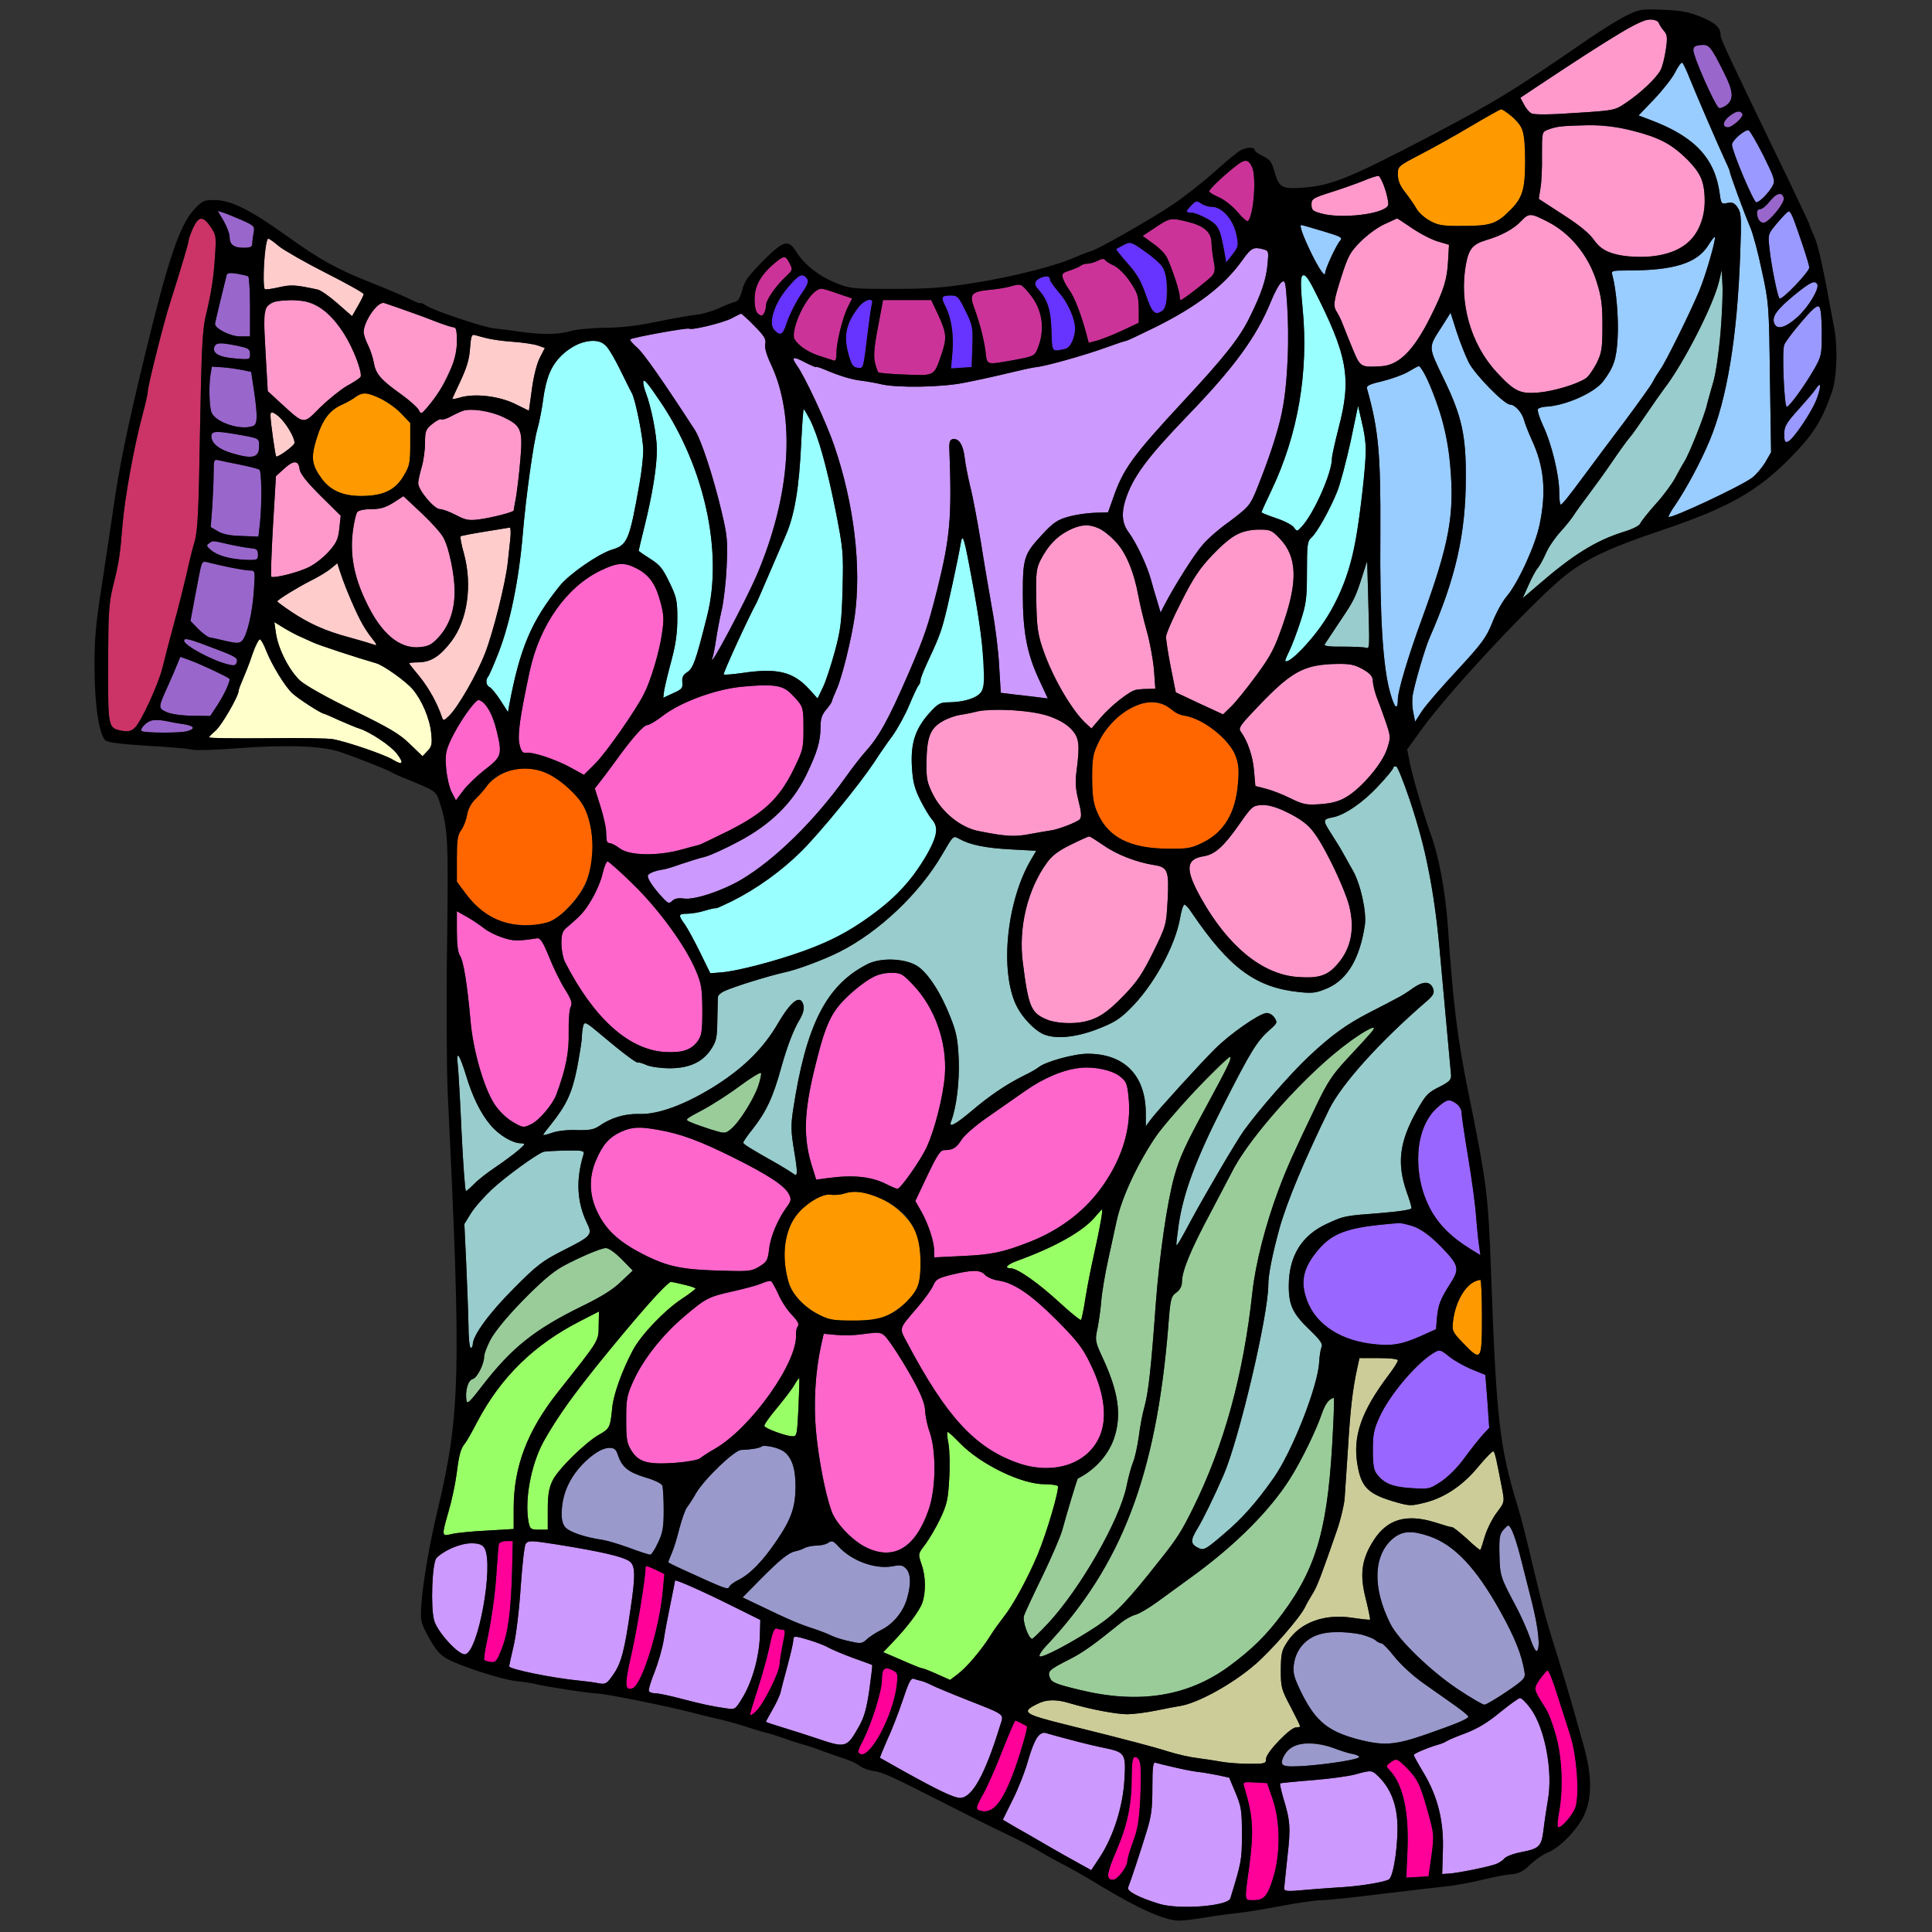 <?xml version="1.0" encoding="utf-8"?>
<!-- Generator: Adobe Illustrator 21.0.0, SVG Export Plug-In . SVG Version: 6.00 Build 0)  -->
<svg version="1.1" baseProfile="tiny"
	 id="svg270" inkscape:version="0.92.2 5c3e80d, 2017-08-06" sodipodi:docname="61.svg" xmlns:cc="http://creativecommons.org/ns#" xmlns:dc="http://purl.org/dc/elements/1.1/" xmlns:inkscape="http://www.inkscape.org/namespaces/inkscape" xmlns:rdf="http://www.w3.org/1999/02/22-rdf-syntax-ns#" xmlns:sodipodi="http://sodipodi.sourceforge.net/DTD/sodipodi-0.dtd" xmlns:svg="http://www.w3.org/2000/svg"
	 xmlns="http://www.w3.org/2000/svg" xmlns:xlink="http://www.w3.org/1999/xlink" x="0px" y="0px" viewBox="0 0 850 850"
	 xml:space="preserve">
<rect x="0" y="0" width="850" height="850" fill="#333333" stroke="none"/>
<sodipodi:namedview  bordercolor="#666666" borderopacity="1" gridtolerance="10" guidetolerance="10" id="namedview272" inkscape:current-layer="svg270" inkscape:cx="1315.1467" inkscape:cy="669.53759" inkscape:pageopacity="0" inkscape:pageshadow="2" inkscape:window-height="978" inkscape:window-maximized="1" inkscape:window-width="1920" inkscape:window-x="0" inkscape:window-y="1" inkscape:zoom="0.41647059" objecttolerance="10" pagecolor="#ffffff" showgrid="false">
	</sodipodi:namedview>
<g id="g268" transform="translate(0,0) scale(1,1)">
	<path id="path4" fill="none" d="M0,0h425h425v425v425H425H0V425V0z M731.5,4.3c-9.4-0.4-10.3-0.2-16,2.6c-3.3,1.6-10.9,6.3-17,10.5
		c-33.1,22.8-40.6,27.4-71.3,43.5c-32.9,17.2-41.5,20.7-53.3,21.6c-10,0.8-11.1,0.2-13.2-7c-1.1-4.2-2-5.3-5-6.8
		c-2.1-0.9-3.7-2.2-3.7-2.7c0-1.4-3.6-1.3-6.3,0.2c-1.2,0.6-6.3,4.9-11.4,9.4c-5.1,4.6-13.4,11.1-18.5,14.5
		c-9.5,6.4-33.1,19.8-35.8,20.4c-0.8,0.2-4,1.4-7,2.7c-8.6,3.8-27,8.5-44.6,11.3c-13.2,2.1-19.7,2.6-35.1,2.6
		c-18.2,0-19.3-0.1-25.5-2.6c-7.5-3-13.8-8-17.4-13.6c-3.6-5.8-5.6-5.2-14.8,4c-6.4,6.5-8.1,8.8-9.1,12.8c-0.9,3.4-1.8,4.9-3.1,5.1
		c-1,0.2-4.1,1.4-6.9,2.7c-2.7,1.3-7.4,2.7-10.3,3c-2.8,0.3-10.7,1.7-17.5,3.1c-8.2,1.7-15.6,2.6-22.6,2.6
		c-5.7,0.1-12.4,0.7-14.9,1.4c-5.4,1.7-13.1,1.7-22.7,0.3c-3.8-0.6-8.8-1.2-11-1.4c-4.8-0.5-26.6-7.8-30.1-10.1
		c-1.3-0.9-2.4-1.3-2.4-1s-2.3-0.5-5.1-2c-2.9-1.4-10.2-4.5-16.3-6.9c-15.4-6.1-22.5-10-37.3-20.6C110.3,92.4,101.5,88,94.4,88
		c-4.8,0-5.4,0.3-9.1,4.3c-6.3,6.8-11.5,22.4-21.6,64.2c-7.8,32-11.5,50.2-14.1,69c-0.9,6-3,20.4-4.8,32
		c-2.7,17.3-3.3,23.7-3.2,36.5c0,16,2,29,4.7,31.7c0.9,0.9,6.7,1.7,18.3,2.4c9.4,0.5,18.3,1.3,19.8,1.7c1.5,0.4,10.5,0.2,19.9-0.6
		c21.6-1.6,37.1-1.1,45.2,1.6c7.2,2.4,21.6,8.1,23,9.1c0.6,0.4,2.6,1.3,4.5,2.1c1.9,0.7,6.1,2.4,9.2,3.8c5.2,2.3,5.9,2.9,7.2,7.1
		c3.7,11.6,3.9,15.5,3.3,62.6c-0.4,25.6-0.2,54.9,0.3,66c6,123.5,5.5,140.9-4.5,183c-3.5,14.4-6.4,31.8-7.1,41
		c-0.5,7.8-0.4,8.2,3.3,15c2.9,5.2,4.8,7.5,7.8,9.2c5.8,3.3,24.1,9.2,30.5,9.9c3,0.3,7.1,0.9,9,1.4c4.5,1.1,23.8,4.1,27,4.1
		c3.7,0.1,31,5.6,42,8.5c5.2,1.3,10.6,2.7,12,2.9c1.4,0.3,6.2,1.6,10.7,3c4.5,1.5,9,2.8,10,3s4.5,1.3,7.8,2.5s6.9,2.3,7.9,2.5
		c1.1,0.3,4.9,1.5,8.5,2.9c3.6,1.3,8.3,2.9,10.3,3.6c2,0.6,4.7,1.9,6,2.9s4.1,2,6.3,2.3c4.1,0.6,7.3,2.1,32.5,14.9
		c8,4.1,19,9.6,24.5,12.2c5.5,2.6,12.3,6.1,15,7.7c2.8,1.7,8.1,4.7,11.9,6.6c3.8,2,10.8,6,15.5,8.9c16.8,10.2,28.6,15.5,34.9,15.5
		c2,0,7.5-0.7,12.2-1.5s11-1.6,14-1.9c3-0.3,11.5-1.7,18.9-3.1c7.4-1.4,15.3-2.5,17.5-2.5c2.3,0,13.6-1.1,25.1-2.6
		c11.6-1.4,24.6-2.9,29-3.4c4.4-0.4,11.9-1.8,16.8-3c4.8-1.2,10.5-2.3,12.8-2.4c3.1-0.3,5-1.2,8.2-4.3c2.3-2.2,5.8-4.6,7.7-5.3
		c5-1.9,12.5-9.5,15.7-15.9c3.9-7.9,3.8-18-0.1-31.6c-1.5-5.5-3.9-13.8-5.2-18.5c-1.4-4.7-4-13.5-5.9-19.5c-5.5-17.6-6.2-20.2-10-36
		c-4.6-19.4-6.3-26-8-31.5c-7.8-25.6-9.2-38.2-11.5-102c-1.2-34.5-1.9-39.5-10-79.5c-4.9-24.1-6.8-39.9-9-73
		c-1.1-15.3-4-31-7.5-40.4c-2.6-7-7.7-24.2-9.1-30.8l-1.3-6.6l6.2-8.6c12.6-17.5,51.6-59.1,64.5-68.8c9.3-7,19.5-11.7,40.7-18.8
		c29.9-10.1,42.6-17.2,57.5-32.4c9.8-10,13.7-16.2,18-28.7c2.1-6.1,2.6-18.9,1.1-27.4c-5.4-29.4-7-36.7-9.2-41.7
		c-1.1-2.3-1.9-4.4-1.9-4.7c0-0.3-4-8.7-8.8-18.8C760.7,25.1,757,17.2,757,15.6c0-3.5-2.1-5.4-8.7-8.2
		C742.8,5.2,739.6,4.6,731.5,4.3z"/>
	<path id="path6" fill="#FF99CC" d="M726.1,8.6c1.9,0,3.5,0.7,3.7,1.5c0.3,0.8,1.2,2.3,2.2,3.4c1.5,1.7,1.7,2.9,0.9,8.3
		c-0.5,3.4-1.5,7.5-2.3,9c-1.9,3.6-8.9,10.2-15.2,14.4c-5,3.4-5.1,3.4-22.4,4.5c-11.2,0.8-18,0.8-19.2,0.2c-1-0.5-2.5-2.3-3.3-3.9
		l-1.6-3l7.2-4.8c18.7-12.4,25.2-16.6,35.5-22.9C719.8,10.3,723.7,8.5,726.1,8.6z"/>
	<path id="path8" fill="#9966CC" d="M758.5,32c4.2,8.3,4.4,11.8,0.9,14.4c-1.4,1-2.9,1.4-3.3,1c-2.4-2.7-11.1-22.6-11.1-25.3
		c0-1.5,0.8-2.1,3.3-2.3C751.9,19.5,752.6,20.2,758.5,32z"/>
	<path id="path10" fill="#99CCFF" d="M740.1,27.6c0.4,0.2,1.9,3.3,3.3,6.9c3.1,7.7,12.8,30.1,15.6,36.1c1.1,2.3,2,4.4,2,4.8
		c0,0.9,6.4,18.5,9.2,25c1.1,2.7,3.4,11.2,5,19c3,13.8,3.1,14.9,3.5,46.9l0.5,32.7l-2.6,4.5c-1.5,2.4-4.1,5.5-5.9,6.8
		c-5.2,3.8-35.7,18.1-36.6,17.1c-0.2-0.2,1.2-2.8,3.2-5.6c4.7-7,10.9-18.5,14.8-27.8c7.7-18.4,12.2-45.6,13.5-81.7
		c0.6-16.3,0.5-18.5-1-20.8c-1.4-2.2-2.3-2.6-4.6-2.2c-2.6,0.6-2.8,0.4-3.4-4.1c-2.1-15.6-11-25.1-30.4-32.4l-5.3-2l6.8-7.1
		c3.8-4,8-9.3,9.3-11.9S739.7,27.3,740.1,27.6z"/>
	<path id="path12" fill="#FF9900" d="M660.3,48.1c1.8-0.2,8.7,6.3,9.6,9.2c0.6,1.6,1.1,7.8,1.1,13.7c0,12.3-1.2,16.1-6.5,21.4
		c-6,6.1-8.8,7-20.5,7c-9.1,0.1-11.1-0.2-14.8-2.2c-2.4-1.3-5.1-3.7-6-5.4c-0.9-1.6-3.2-4.9-4.9-7.1c-2.4-3-3.3-5.3-3.3-7.9
		c0-3.7,0.1-3.7,9.8-8.8c5.3-2.7,15.3-8.3,22.2-12.4C653.9,51.5,659.9,48.2,660.3,48.1z"/>
	<path id="path14" fill="#9966CC" d="M766.6,50.1c0.7,1.2-4.3,5.8-6.3,5.9c-2.6,0-2.5-2.4,0.3-4.7C763.8,48.8,765.5,48.4,766.6,50.1
		z"/>
	<path id="path16" fill="#FF99CC" d="M698.5,55.1c11.7-0.1,26.9,3.2,34.5,7.7c6.8,3.9,14.6,12.2,15.9,16.8
		c2.7,9.5,0.4,20.4-5.6,26.6c-6,6.3-21.9,8.7-33.7,5.3c-4.3-1.3-5.8-2.4-8.3-5.9c-2.1-3-6.5-6.6-13.7-11.2L677,87.5l0.7-4.5
		c0.5-2.5,0.8-9.1,0.7-14.7c0-10.1,0-10.2,2.5-11.2c1.4-0.6,3.7-1.2,5.1-1.4C687.4,55.5,693,55.2,698.5,55.1z"/>
	<path id="path18" fill="#9999FF" d="M769.3,57.3c0.6,0.2,3.5,5.2,6.5,11.1c4.7,9.5,5.3,11.1,4.2,13.1c-1.7,3.3-5.9,7.5-7.3,7.5
		c-1.2,0-10.7-22.5-10.7-25.4c0-0.8,1.4-2.6,3.1-4.1C766.8,58.1,768.7,57.1,769.3,57.3z"/>
	<path id="path20" fill="#CC3399" d="M550.9,73.6c1.9,4.3,0.7,21-1.8,23.6c-0.4,0.5-2.4-1.3-4.5-3.8c-2.2-2.6-5.8-5.5-8.3-6.6
		c-2.3-1-4.3-2.2-4.3-2.6c0-0.9,5.9-6.6,11.4-10.9C547.7,69.8,549.2,69.9,550.9,73.6z"/>
	<path id="path22" fill="#FF99CC" d="M606.5,77.4c1.4,0.4,4.9,11.1,4.2,12.9c-1.5,3.9-21,6.2-29.8,3.5c-3.3-0.9-3.9-1.5-3.9-3.8
		c0-2.5,0.6-2.9,8.8-5.5c4.8-1.5,11.2-3.8,14.2-5C603,78.2,606,77.3,606.5,77.4z"/>
	<path id="path24" fill="#9966CC" d="M784.8,87.2c0.4,2.2-6.7,10.8-8.9,10.8c-1.7,0-2.9-1.9-2.9-4.6c0-0.8,0.7-1.4,1.5-1.4
		s2.7-1.6,4.2-3.5C781.6,84.8,784.2,84.3,784.8,87.2z"/>
	<path id="path26" fill="#6633FF" d="M528.4,89.5c1.1,0.8,3.3,1.5,4.8,1.5c4.4,0,9.3,5.5,10.7,11.9c1.1,5.2,1,5.5-1.6,9l-2.8,3.6
		l-0.8-4.5c-1.9-10.5-2.6-11.8-7.3-14.6c-2.4-1.4-5.6-2.7-6.9-2.8c-3-0.1-3.1-0.4-0.4-3.2C526.1,88.3,526.5,88.2,528.4,89.5z"/>
	<path id="path28" fill="#9966CC" d="M95.8,92.8l2.3,0.7c1.3,0.4,5,1.9,8.2,3.3c5.6,2.5,5.8,2.8,5.3,5.5c-0.3,1.6-0.6,3.8-0.6,4.8
		c0,1.5-0.8,1.9-3.8,1.9c-4.4,0-6.2-1.4-6.2-4.9c0-1.3-1.2-4.4-2.6-6.9L95.8,92.8z"/>
	<path id="path30" fill="#9999FF" d="M787,93c0.9,0,1.7,1.9,5.9,14.3c1.7,4.9,3.1,9.5,3.1,10.4c0,1.9-12.1,14.6-13.1,13.6
		c-0.9-1.1-3.6-14.4-4.4-22c-0.7-6.3-0.7-6.3,3.5-11.3C784.3,95.3,786.5,93,787,93z"/>
	<path id="path32" fill="#FF99CC" d="M681,97.6c9.8,5,17.8,14.7,21.4,26.2c2.2,6.9,2.6,10.2,2.6,19.6c0,10.1-0.3,11.7-2.6,16.5
		c-1.5,2.8-3.6,5.9-4.8,6.6c-4,2.6-14,5.6-20.7,6.2c-8.2,0.7-10.6-0.5-18.4-8.9C647,151.4,641.8,133,645,116c1.3-6.6,3-8.6,9-10.4
		c6.7-2,12.1-4.9,15.4-8.5C672.7,93.7,673.4,93.7,681,97.6z"/>
	<path id="path34" fill="#CC3366" d="M92.8,100c2.2,3.3,2.4,4.1,1.8,12.5c-0.6,10-1.7,16.7-4.2,27c-1.3,5.7-1.8,14.9-2.4,50
		c-0.6,36.1-1,43.9-2.4,48.9c-1,3.2-2.6,9.8-3.6,14.5c-1.1,4.7-3.5,14.4-5.5,21.6c-1.9,7.1-4.2,15.8-5,19.2
		c-1.9,7.6-9.5,24.1-12.3,26.6c-1.5,1.4-2.9,1.7-5.6,1.2c-6.1-1.2-6.1-1.2-6-29.4c0-22.4,0.3-26.7,2.1-34.1
		c2.6-10.3,3.1-13.5,4.2-27.1c1-12,5-34,8.6-47.6c1.4-5.1,2.5-10.1,2.5-11c0-2.4,7.2-31.1,9.9-39.3c5.1-16.1,8.1-26.1,8.1-27.3
		c0-0.6,0.9-3.1,2-5.5C87.4,95,89.4,94.9,92.8,100z"/>
	<path id="path36" fill="#CC3399" d="M517.4,96.5c11.5,2.1,15.6,4.9,15.6,10.3c0.1,2,0.5,5.7,1,8.2c0.7,3.6,0.5,4.9-0.8,6.4
		c-1.8,2-12.9,10.6-13.7,10.6c-0.3,0-0.5-0.8-0.5-1.8c0-2.1-3.3-12-5.5-16.7c-0.7-1.7-3.5-4.5-6.1-6.3l-4.7-3.4l5.9-3.9
		C513.2,96.8,515.1,96,517.4,96.5z"/>
	<path id="path38" fill="#FF99CC" d="M614.6,96.1c0.1-0.1,3.1,1.9,6.8,4.4s8.8,5.1,11.4,5.8l4.7,1.4l-0.4,6.9
		c-0.4,8.4-1.9,13.1-7.8,24.9c-7.3,14.6-13.7,21-21.3,21.6c-9.4,0.6-9.5,0.5-12.8-7.4c-1.6-3.9-3.6-8.8-4.3-10.7s-1.9-4.4-2.6-5.5
		c-1.9-2.8-1.7-4.6,1.9-15.9c2.9-9,3.8-10.7,8.4-15.3c2.9-2.9,7.6-6.4,10.6-7.7C612.1,97.3,614.6,96.1,614.6,96.1z"/>
	<path id="path40" fill="#99CCFF" d="M572.5,99c0.3,0,4.6,1.2,9.5,2.7c8,2.4,8.8,2.8,7.6,4.2c-1.7,1.9-6.6,12.4-6.6,14.3
		c-0.1,3.1-8.2-11.7-10.4-19C572.2,100,572.1,99,572.5,99z"/>
	<path id="path42" fill="#99CCFF" d="M754.5,104.2c0.7,0.7-4.2,17.3-7,24c-4.1,9.7-14.6,31-17,34.3c-1.1,1.6-2.7,4.1-3.4,5.6
		c-0.7,1.4-6.3,9.2-12.4,17.4c-6.2,8.2-13.9,18.5-17.2,23c-8.1,10.9-10.2,13.5-10.9,13.5c-0.3,0-0.6-2.5-0.6-5.5
		c0-7.4-3.3-21.2-7.1-29.2c-1.7-3.7-2.7-6.9-2.2-7.4s2.2-1,3.8-1c8.4-0.5,21-6.1,24.8-11.1c4.7-6.2,5.9-9.8,6.4-19.2
		c0.5-8.2-0.6-21.3-2.3-27.4c-0.6-2.1-0.4-2.2,6.7-2.2c20.5,0,30.5-3.2,35.5-11.1C753,105.6,754.3,104,754.5,104.2z"/>
	<path id="path44" fill="#FFCCCC" d="M118,105c0.5,0,2.6,1.5,4.8,3.4c2.3,1.8,11.5,7.1,20.6,11.7s16.6,8.8,16.6,9.3
		s-1.2,2.9-2.6,5.3l-2.5,4.4l-6.4-5.6c-3.5-3.1-7.4-5.8-8.7-6.1c-10.3-2.2-11.7-2.2-17.1-1c-3.1,0.7-5.9,1.1-6.2,0.8
		c-0.7-0.7-0.6-10.5,0.1-17C117,107.4,117.6,105,118,105z"/>
	<path id="path46" fill="#6633FF" d="M503.4,110.4c8.8,6.2,9.9,8.1,9.9,17.2c0,6.4-0.3,7.9-1.9,9.1c-3.2,2.3-4.5,1.1-7.3-7
		c-2-5.9-3.8-9.1-8-13.8c-2.9-3.3-5.2-6.2-5-6.3c0.2-0.2,1.7-1,3.4-1.9C497.3,106.3,497.6,106.3,503.4,110.4z"/>
	<path id="path48" fill="#CC99FF" d="M555.9,109.7c2.2,0.6,2.3,0.9,1.8,6.2c-0.6,7.1-2.8,13.4-8,23.9c-4.3,8.8-11.2,17.5-28.6,36.2
		c-23,24.8-27,30.3-31.5,43.5l-2.1,5.9l-6,0.2c-3.3,0.1-8.6,0.9-11.7,1.8c-4.6,1.3-6.5,2.6-11.3,7.8c-8,8.6-8.5,10.3-8.5,26.2
		c0,16.4,1.8,26.1,7.1,37.5l3.9,8.4l-4.8-0.6c-2.6-0.3-7.2-0.9-10.3-1.2l-5.6-0.7l-0.7-11.6c-0.3-6.5-1.7-17.8-3.1-25.2
		c-1.3-7.4-3.6-20.8-5-29.8c-1.5-9-3.5-19.8-4.6-24c-1-4.2-2.2-10.1-2.5-13c-0.7-5.7-2.6-8.5-5.3-8c-1.2,0.3-1.6,1.4-1.4,4.8
		c1.1,30,0.3,38.4-5.3,61.1c-4.2,16.6-5.6,20.8-12.8,37.4c-8.8,20.3-13,27.8-19.1,34.5c-1.7,1.9-5.6,6.9-8.5,11
		c-13.6,19.1-31.1,36.2-45.7,44.9c-8.6,5.1-21,9.2-25.6,8.4c-2.3-0.3-3.8,0-4.9,1c-1.4,1.4-1.8,1.3-4.5-1.6c-3.7-4-6.3-7.8-6.3-9.3
		c0-1.1,3.3-2.4,7-2.9c0.8-0.1,4.2-1.1,7.5-2.3c3.3-1.1,8-2.6,10.5-3.2s9.2-3.7,15-6.8c14.2-7.5,23.8-17.1,29.7-29.2
		c4.9-10.1,6.3-14.9,6.3-21.2c0-3.5,0.6-5.4,2.5-7.6c1.4-1.7,2.5-3.3,2.5-3.6c0-0.4,0.9-2.7,2-5.1c2.4-5.2,6.5-21.9,8-32
		c3.1-22-0.2-49.8-9-75.5c-3.4-10-13-30.6-16.4-35.2c-2.7-3.9-1.7-4.2,3.7-1.3c2.6,1.3,4.7,2.2,4.7,2c0-0.3,1.7,0.2,3.8,1.1
		c6.6,2.8,11.8,4.4,16.2,4.9c2.4,0.3,6.4,1,8.9,1.6c7.1,1.6,25.9,1.3,35.8-0.6c4.8-0.9,13.5-2.8,19.3-4.2s11.6-2.7,13-2.8
		c3.7-0.3,21.3-5.2,30.6-8.6c4.4-1.6,8.3-2.9,8.7-2.9c0.5,0,6.2-2.7,12.9-6c18.5-9.2,30.4-18.3,38.3-29.4
		C550.5,109,551.5,108.5,555.9,109.7z"/>
	<path id="path50" fill="#CC3399" d="M347.4,115.9c1.4,2.7,1.4,2.9-1.6,5.7c-4.6,4.3-8.8,10.4-8.8,12.8c0,1.2-0.4,2.7-0.9,3.5
		c-0.8,1.2-1.2,1.2-2.5,0.2c-1.1-0.9-1.6-3-1.6-6.6c0-5.7,2.7-10.6,8.9-15.8C345,112.3,345.6,112.3,347.4,115.9z"/>
	<path id="path52" fill="#CC3399" d="M486.2,114.4c0.3,0.5,2.1,1.7,4,2.5c1.9,1,4.9,3.9,7,7.1c3.3,4.9,3.7,6.2,3.8,11.8v6.2
		l-7.2,3.4c-4,1.9-9,3.8-11,4.4l-3.8,1l-1.1-4.1c-2.2-8.3-5.3-16.3-7.5-19.2c-1.2-1.7-2.5-4-2.8-5.2c-0.6-1.8-0.1-2.3,3.1-3.3
		c2.1-0.7,4.2-1.6,4.8-2.1c0.5-0.5,1.8-0.9,3-0.9c1.1,0,3.1-0.6,4.5-1.3C484.6,113.8,485.7,113.7,486.2,114.4z"/>
	<path id="path54" fill="#99CCCC" d="M757.5,118.8l0.3,6.3c0.6,10-1.9,35.7-4,42.9c-1.1,3.6-2.3,8.1-2.8,10
		c-0.9,4.4-7.8,21.7-9.9,25c-0.9,1.4-2.7,4.7-4.1,7.3c-1.4,2.6-5.2,7.8-8.6,11.5c-3.3,3.7-6.3,7.5-6.7,8.4c-0.3,1-3.2,2.5-7.1,3.7
		c-12.5,3.9-22.4,10-38.4,23.9l-6.3,5.4l2.6-5.8c1.4-3.2,3.2-6.5,4-7.4s2.4-3.8,3.6-6.5c1.2-2.8,4.1-7,6.4-9.5c2.3-2.5,5-5.9,6-7.5
		c1.1-1.7,4-5.7,6.5-9s7.2-9.8,10.4-14.5s6.6-9.4,7.6-10.5s4.3-5.8,7.4-10.4c3.1-4.6,6.6-9.5,7.7-11c8.5-10.9,21.8-37,24.2-47.3
		L757.5,118.8z"/>
	<path id="path56" fill="#9966CC" d="M104.2,120.4c2.2,0.4,4.5,0.9,5,1.2c0.4,0.3,0.8,6.3,0.8,13.5V148h-4.4c-4.3,0-11.2-3.5-11-5.6
		c0.1-0.8,4.3-18.3,5.1-21.3C99.9,120.1,101.1,119.9,104.2,120.4z"/>
	<path id="path58" fill="#6633FF" d="M355,122.5c1,1.2,0.5,2.6-2.9,7.5c-2.2,3.4-4.8,8.6-5.8,11.6c-1.8,5.8-3,6.5-5.7,3.5
		s0.1-11.7,6-18.6C351.5,120.7,353,120,355,122.5z"/>
	<path id="path60" fill="#6633FF" d="M462,123.2c0,0.5,1.8,3,3.9,5.5c3.9,4.3,7.1,11.6,7.1,15.8c0,4.1-2.1,8.5-4.3,9
		c-6.1,1.3-5.8,1.7-6.1-8c-0.3-9.3-1.7-13.6-5.8-18.2c-2.2-2.4-1.7-4,1.6-5.3C460.7,121.2,462,121.6,462,123.2z"/>
	<path id="path62" fill="#99FFFF" d="M577.9,127c15,29.4,16.8,39.3,11.1,61c-1.6,6.3-3,12.5-3,13.7c0,6.3-7.9,24.2-13.3,30
		c-2,2.2-2.1,2.2-3.4,0.4c-0.7-1.1-4.2-2.9-7.8-4.1c-3.6-1.2-6.5-2.4-6.5-2.6c0-0.3,2-4.7,4.4-9.7c11.7-24.5,16.4-52.2,13.7-80
		c-0.7-6.9-1-13.1-0.6-13.7C573.7,120.1,575,121.4,577.9,127z"/>
	<path id="path64" fill="#CC99FF" d="M566.3,134.2c1,13.6,0.2,33.2-1.8,44.8c-1.8,11-11.8,39.2-15.3,43.6c-1,1.1-5,4.4-8.9,7.3
		c-4,2.8-9,7.2-11.1,9.7c-3.6,4-12.2,17.6-16.8,26.4l-1.8,3.5l-1.3-4.5c-0.8-2.5-2.1-6.9-2.9-9.9c-1.7-6.2-6.3-16.1-9.9-21
		c-2.8-3.7-3.2-8.3-1.4-14c3.2-10.1,9.4-18.5,26.8-36.6c21-21.7,30.8-35.1,37.2-50.7c1.6-4,3.7-7.9,4.7-8.6
		C565.4,123,565.6,123.7,566.3,134.2z"/>
	<path id="path66" fill="#9999FF" d="M799.5,125c1.1,1.8-3.8,10.1-8.7,14.5c-5.5,4.9-9.2,5.8-10.3,2.5c-0.9-2.9,1.4-6,9.2-12.4
		C796.5,124.1,798.4,123.2,799.5,125z"/>
	<path id="path68" fill="#CC3399" d="M452.9,129.2c5.8,6.9,7.1,15.8,3.5,24.4c-1.2,3-1.8,3.2-10.3,4.8c-12.4,2.2-11.8,2.4-12.5-3.8
		c-0.8-5.7-2.5-12.4-5.1-19.5c-2.1-5.7-1.1-6.8,7.1-7.6c3.4-0.3,7.4-1,9-1.5C449.1,124.7,449.3,124.8,452.9,129.2z"/>
	<path id="path70" fill="#CC3399" d="M368.7,129.2l6.2,2.1l-1.8,3.6c-2.4,4.7-5.1,15.7-5.1,20.5c0,2.6-0.4,3.6-1.2,3.2
		c-0.7-0.2-3.6-1.2-6.5-2.1s-6.6-2.9-8.4-4.6c-2.8-2.6-3-3.3-2.4-6.7c1-5.2,5.5-14,8.3-16.3C360.9,126.5,361.2,126.5,368.7,129.2z"
		/>
	<path id="path72" fill="#6633FF" d="M418.4,130c2.8,0,3.4,0.6,6.4,6.8c3.1,6.3,3.3,7.2,3,15.7l-0.3,9l-4.5,0.3l-4.6,0.3l0.6-6.8
		c0.7-7.9-0.4-15.2-3-20.4c-1.1-2-1.6-3.9-1.3-4.3C415.1,130.3,416.7,130,418.4,130z"/>
	<path id="path74" fill="#FF99CC" d="M151.4,146.9c4.2,6.6,8.2,17.3,7.2,19c-0.4,0.5-3,2.3-6,3.9c-2.9,1.7-8.2,6-11.8,9.5
		c-7.4,7.5-6.8,7.6-16.8-1.5l-6.2-5.7l-1-17.6c-0.9-16-0.9-17.8,0.7-19.5c0.9-1,2.7-2.1,3.9-2.3
		C134.6,130.1,143.4,134.3,151.4,146.9z"/>
	<path id="path76" fill="#6633FF" d="M383.6,133.7c-0.3,1-1,5.8-1.6,10.8c-2.3,18.6-2,17.5-4.7,17.3c-1.9-0.2-2.6-1.2-3.8-5.2
		c-2.5-8.5-1.5-14,4.1-21.3C380.3,131.7,384.6,130.6,383.6,133.7z"/>
	<path id="path78" fill="#CC3399" d="M388.5,132h10.6h10.6l3.2,6.8c3.6,8,3.8,9.9,1.1,17.7c-3.1,9-2.8,8.8-15.7,8.3
		c-6.2-0.2-11.5-0.7-11.9-1c-0.3-0.4-1-2.4-1.5-4.5c-0.6-2.8-0.3-6.9,1.4-15.5L388.5,132z"/>
	<path id="path80" fill="#FF99CC" d="M169,133.3c4.1,1.3,18.1,6.3,23.3,8.4c3.2,1.2,6.5,2.3,7.3,2.3c1.1,0,1.4,1.5,1.4,6.2
		c0,5-0.7,7.8-3.3,13.3c-3.3,7.2-5.3,10.5-9.8,15.8c-2.6,3-2.7,3-3.7,1c-0.7-1.2-4-4.1-7.4-6.6c-9.2-6.5-11.5-9.2-12.3-14
		c-0.4-2.3-1.6-5.9-2.6-7.9c-1.1-2.1-1.9-4.7-1.9-5.8c0-2.6,2.5-7.7,5.3-10.8C166.5,133.9,168.1,133.1,169,133.3z"/>
	<path id="path82" fill="#9999FF" d="M800.4,135c0.7,0.7,1.1,5,1.1,11.3c0,9.8-0.1,10.4-3.4,16.2c-4.2,7.3-10.9,16.5-12,16.5
		s-2.2-24.7-1.1-27.3c0.4-1.2,3.8-5.7,7.5-10C797.5,135.8,799.5,134.1,800.4,135z"/>
	<path id="path84" fill="#CC99FF" d="M326,138c0.3,0,3,2.4,5.9,5.4c4.4,4.4,5.2,5.9,4.8,7.8c-0.4,1.6,0.4,4.6,2.4,8.9
		c11.1,23.3,8.8,57.7-6.1,92.8c-4.9,11.4-21.6,42.9-19.6,36.7c0.4-1,1.1-4.6,1.6-8s1.6-9.3,2.5-13.1c0.9-3.9,1.9-12.5,2.2-19.3
		c0.5-11.2,0.3-13.4-2.2-24c-3.6-15.2-9-31.8-11.9-36.2c-13.9-21.4-22.3-33.4-25.2-36c-2-1.7-3.4-3.4-3.1-3.7
		c0.8-0.8,25-5.2,25.9-4.7c1.2,0.8,14.9-2.6,18.6-4.5C323.8,139,325.7,138.1,326,138z"/>
	<path id="path86" fill="#99CCFF" d="M638.2,137.6l2.7,8.5c1.5,4.6,3.9,10.6,5.3,13.4c2.8,5.4,15.6,18.5,18.2,18.5
		c2.1,0,5.3,3.6,6.1,6.8c0.4,1.5,1.9,5.4,3.4,8.7c5.4,11.6,6.5,22.6,3.5,37.1c-1.8,9.1-9.5,25.9-14.6,31.9
		c-1.9,2.2-4.7,7.4-6.3,11.5c-2.6,6.5-4.5,9.1-15.5,21c-6.9,7.4-13.9,15.5-15.5,18l-2.9,4.5l-0.8-4c-0.5-2.2-0.6-5.6-0.3-7.5
		c0.9-5.3,5.5-21,7.5-25.5c11.4-26,15.9-45.6,15.9-70.5c0.1-18.4-1.8-26.9-9.4-42.7c-7.4-15.4-7.3-14-0.9-24L638.2,137.6z"/>
	<path id="path88" fill="#FFCCCC" d="M208.9,147.4c6.1,1.8,10.5,2.6,17.1,3c4.1,0.3,8.9,1,10.6,1.6l3.1,1.1l-2.2,4.3
		c-1.3,2.5-2.8,8.4-3.5,13.9l-1.3,9.4l-6.1-3c-6.9-3.4-17.4-4.7-23.9-2.9c-2,0.6-3.7,0.9-3.7,0.7s1.7-3.8,3.7-8.1
		c2.7-5.8,3.8-9.5,4.1-14.2C207.2,148,207.5,147,208.9,147.4z"/>
	<path id="path90" fill="#99FFFF" d="M260.6,150c5.1,0,6.9,1.8,12.4,13c2.3,4.7,4.6,9.3,5.1,10.2c1.6,3.2,4.9,19.7,4.9,25
		c0,2.9-0.7,9.3-1.6,14.3c-4.4,25-5.3,27.3-12.1,29.3c-5.9,1.8-18.7,10.6-23,15.9c-12.4,15.4-17.5,27.2-22.2,52.2l-0.6,3.4l-3.4-5.3
		c-1.8-2.8-4-5.4-4.7-5.7c-1.6-0.6-1.9-3.4-0.5-4.8c0.4-0.6,2.5-5.3,4.5-10.5c5.1-13.2,8.9-31.9,10.6-52c1.3-15.8,4.7-40.5,6.5-46.5
		c0.8-2.8,1.9-8.5,2.5-12.9c1.6-12.4,5.9-19.4,14.5-23.9C255.2,150.8,258.3,150.1,260.6,150z"/>
	<path id="path92" fill="#9966CC" d="M104.3,152.1c5.1,1.1,5.7,1.4,5.7,3.7c0,2.4-0.1,2.5-6.6,1.9c-6.9-0.5-10.1-2.3-9.1-5.1
		C95.1,150.7,96.8,150.6,104.3,152.1z"/>
	<path id="path94" fill="#9966CC" d="M93.2,161.3l4.8,0.3c2.7,0.2,6.6,0.8,8.7,1.2l3.8,0.8l1.2,7.9c1.7,11.5,1.6,15.2-0.3,15.9
		c-5.7,2.2-17.3-1.8-18.5-6.4c-0.9-3.3-1-11.6-0.3-16.1L93.2,161.3z"/>
	<path id="path96" fill="#99CCFF" d="M624.2,161.1c1.3-0.2,5.4,8.9,9.1,19.9c2.7,8.1,3.8,13.5,4.7,23.5c2,21.9-0.3,34.6-12.5,68
		c-5.9,16.1-10.5,31.5-10.5,35.1c0,5.3-1.5,4-3.4-2.9c-3.2-11.2-4.6-34.1-4.3-69.4c0.2-35.6-0.8-46.4-5.9-64.4
		c-0.3-1.2,1.2-1.9,6.8-3.2c4-1,9.1-2.8,11.3-4.1C621.7,162.3,623.8,161.1,624.2,161.1z"/>
	<path id="path98" fill="#99FFFF" d="M290.5,176.7c19.5,28.8,27.7,66.3,20.6,94.3c-5,19.9-6.1,22.9-8.7,24.7
		c-1.9,1.2-2.4,2.3-2.2,4.5c0.3,2.5-0.2,3.1-4.1,4.8l-4.3,2l0.4-3.2c0.3-1.8,1.7-7.7,3.2-13.2c1.9-7,2.6-12.3,2.6-18.5
		c0-7.8-0.3-9.4-3.5-15.9c-2.9-6.1-4.2-7.7-8.5-10.4c-2.7-1.7-5-3.3-5-3.5s1.1-4.8,2.4-10.1c3.6-14.3,5.6-26.8,5.6-34.4
		c0-6.3-2.5-18.9-4.9-25.1c-0.6-1.6-1.1-3.6-1.1-4.5C283,166.2,284.8,168.2,290.5,176.7z"/>
	<path id="path100" fill="#9999FF" d="M799.5,174.9c-1.8,5.5-10.5,18.5-12.9,19.4c-1.3,0.5-1.6-0.1-1.6-3.3c0-3.4,0.8-4.8,6.1-10.7
		c3.4-3.8,6.9-7.8,7.7-9.1C801.1,167.7,801.4,169.3,799.5,174.9z"/>
	<path id="path102" fill="#FF9900" d="M160.5,173c3.5,0,11.9,4.6,16,8.9l4,4.2v9.2c0,8.2-0.3,9.7-2.7,13.7c-3.7,6.5-8.8,9-18,9.2
		c-8.5,0.2-14.2-2.2-18.1-7.4c-4.5-6.1-5-9.2-2.6-17.2c2.6-8.7,5.6-12.9,11.2-15.5c2.3-1,5.1-2.6,6.2-3.5
		C157.6,173.8,159.4,173.1,160.5,173z"/>
	<path id="path104" fill="#99FFFF" d="M597.5,178.5l1.6,7c2.2,9,2.3,14,0.4,30.5c-3.3,27.9-6.6,40.3-14.3,53.4
		c-6.3,10.5-17.9,23.2-19.7,21.4c-0.2-0.2,0.6-2.1,1.7-4.3s3.3-8,4.9-12.9c2.6-8,2.9-10.3,2.9-22.1c0-11.9,0.2-13.4,2-15
		c2.5-2.3,8-12.1,11.3-20.2c1.4-3.5,4-13.4,5.9-22L597.5,178.5z"/>
	<path id="path106" fill="#FF99CC" d="M221.4,183.5c8,3.8,8.7,5.5,7.5,19.1c-0.5,6-1.4,13.3-1.9,16.3c-0.6,3-1,5.6-1,5.7
		c0,0.7-10.2,3.3-15.2,3.9c-4.6,0.6-6,0.3-10.2-1.9c-2.7-1.4-5.8-2.6-7-2.6c-2.6,0-9.6-8.4-9.6-11.4c0-1.1,0.7-4.3,1.5-7
		s1.5-7.5,1.5-10.7c0-5.2,0.3-6,3.1-8.3c1.7-1.4,3.5-2.4,4-2.1c0.4,0.3,2.3-0.2,4.1-1.2s4.2-2.1,5.3-2.5
		C207.1,179.5,215.7,180.8,221.4,183.5z"/>
	<path id="path108" fill="#99FFFF" d="M353.6,180c0.2,0,1.4,2.1,2.8,4.7c3.6,7.3,7.2,20,11.2,39.8c3.4,17.3,3.5,18.7,3.1,34.5
		c-0.4,14.3-0.8,18-3.4,27.6c-1.7,6.2-4,13.3-5.3,15.9l-2.3,4.8l-3.8-4.2c-7-7.6-14-9.3-29.4-7c-4.2,0.6-7.8,0.9-8.1,0.6
		c-0.4-0.4,10.8-24.9,14.6-31.8c0.4-0.9,2.7-6.1,5-11.5s5.7-13.3,7.5-17.4c4.1-9.2,6.1-21.3,7-41.3C352.9,186.6,353.4,180,353.6,180
		z"/>
	<path id="path110" fill="#FFCCCC" d="M120.8,181.9c3.6,1.9,9.6,11,8.7,13.2c-0.6,1.4-7.4,6.3-8,5.7c-0.4-0.4-2.5-15.3-2.5-17.9
		C119,181.3,119.4,181.1,120.8,181.9z"/>
	<path id="path112" fill="#9966CC" d="M103.6,191c10.8,1.9,10.4,1.7,10.4,5.4c0,5-2.9,5.7-11.9,3c-5.8-1.7-9.1-4.4-9.1-7.4
		C93,189.7,94.7,189.5,103.6,191z"/>
	<path id="path114" fill="#9966CC" d="M96.3,202.5c1.2,0.3,5.5,1.2,9.6,2c4,0.8,7.7,1.8,8.2,2.1c1,0.6,1.2,14.3,0.3,23.3l-0.7,6.2
		l-7.4-0.3c-5.1-0.1-8.4-0.8-10.5-2.1l-3.1-1.8l0.7-9.1c0.3-5,0.6-11.7,0.6-15C94,202.3,94.1,202,96.3,202.5z"/>
	<path id="path116" fill="#FF99CC" d="M131.8,206.4c0.3,2,2.9,5.4,9.2,11.7l8.9,8.8l-0.6,5.6c-0.5,4.6-1.2,6.3-4.6,10.1
		c-2.2,2.5-6,5.5-8.6,6.8c-4.6,2.4-15.8,5.2-16.8,4.3c-0.2-0.3,0.1-10.3,0.8-22.3l1.3-21.9l3.5-3.2
		C129.1,202.4,131.4,202.4,131.8,206.4z"/>
	<path id="path118" fill="#FF99CC" d="M177.5,218.3l8,7.5c9.2,8.7,10.7,11.1,12.9,20.9c3.3,14.6,1.6,25.7-5.2,33.4
		c-3.1,3.4-4.5,4.2-8.3,4.6c-9.1,1-17.4-6-24.1-20.5c-5.1-10.7-6.8-20.2-5.6-30.2c0.5-4.1,1.4-8,2-8.7c0.6-0.8,3.2-1.3,6.2-1.3
		c4,0,6.2-0.7,9.6-2.8L177.5,218.3z"/>
	<path id="path120" fill="#FF99CC" d="M490.7,238.2c4.6,4.7,8.2,13.3,10.2,24.3c0.6,3.3,2.2,10,3.6,15c1.4,4.9,2.8,12.7,3.2,17.2
		l0.6,8.3l-3.4,0.1c-1.9,0-4.2,0.2-5.1,0.4c-2.9,0.5-11.3,7.2-15.6,12.3l-4,4.7l-2.2-2c-5.8-5.2-13.8-18.5-18.3-30.5
		c-3.2-8.7-3.6-11.5-3.8-25.5c-0.2-10.4,0.1-12.5,1.9-16.1c3.2-6.2,6.9-10.2,12.1-12.9C477.8,229.4,483.5,230.6,490.7,238.2z"/>
	<path id="path122" fill="#FFCCCC" d="M224.3,232.1c0.4,0,0.5,2.3,0.2,5.1c-0.3,2.9-0.8,7.5-1.1,10.2c-0.9,8.7-6.4,30.8-10,40
		c-3.7,9.5-12,23.9-15.9,27.6c-2.3,2.2-2.5,2.2-3.1,0.4c-2.1-6.2-5.7-12.6-9.7-17.6c-2.6-3.1-4.7-5.8-4.7-6s2-0.4,4.4-0.4
		c5.3-0.2,9.2-2.7,14.1-9.1c7.2-9.4,9.4-24.9,5.6-38.8c-1.1-3.8-1.7-7.2-1.5-7.5c0.3-0.3,5.1-1.2,10.7-2.1S223.9,232.2,224.3,232.1z
		"/>
	<path id="path124" fill="#FF99CC" d="M553.9,233c5,0,5.7,0.3,9.2,4c7.5,7.9,8,18.5,1.5,37.2c-3.8,11-5.3,14-11.9,23
		c-4.2,5.7-9.1,11.8-11.1,13.7l-3.5,3.4l-10.4-4.8l-10.4-4.9l-2.2-11c-1.2-6.1-2.1-12.1-2.1-13.4s3-8.2,6.7-15.4
		c5.3-10.5,8-14.6,13.7-20.6c3.9-4.1,8.9-8.3,11.1-9.3C546.8,233.8,550.8,233,553.9,233z"/>
	<path id="path126" fill="#99FFFF" d="M426.3,248c6.7,34.7,8.3,52.9,5.1,56.8c-2.1,2.5-7.5,4.1-14.1,4.2c-3.6,0-4.6,0.5-8.5,4.8
		c-6.1,6.9-8.2,13.2-7.6,23.5c0.4,6.7,1.1,9.4,3.7,14.7c1.8,3.6,4.1,7.4,5.2,8.6c1,1.1,1.9,3.1,1.9,4.5c-0.1,5.3-8.7,19.7-16.5,27.5
		c-5.9,5.9-18.6,15.1-26.4,19.2c-12.6,6.5-40.2,15.1-51.6,16l-5,0.4L308,419c-2.5-5.1-5.5-10.6-6.7-12.3c-3-4.1-2.9-4.7,1-4.7
		c1.9,0,5.5-0.6,8-1.4c2.6-0.8,4.7-1.2,4.7-1s3.1-1.2,7-3.1c11-5.5,21.8-13.3,30.6-22c8.4-8.4,25.4-29.2,32-39.1
		c2.1-3.3,5.7-8.5,8-11.6c2.3-3.2,5.6-9.2,7.4-13.5s3.6-8.2,4.1-8.7c0.5-0.6,0.9-1.6,0.9-2.4c0-0.7,1.3-4.1,2.9-7.5
		c4.4-9.4,5.8-12.7,7.4-18.7c1.6-5.7,6.1-26.5,7.3-33.5C423.4,234.5,424,236,426.3,248z"/>
	<path id="path128" fill="#9966CC" d="M100.8,239.5c3.7,0.8,8.1,1.6,9.7,1.7c2.5,0.2,3,0.8,3,2.8c0,2.3-0.3,2.5-5.3,2.3
		c-7-0.3-12.4-1.8-15.4-4.3c-2-1.7-2.1-2.1-0.8-3C93.9,237.8,92.9,237.7,100.8,239.5z"/>
	<path id="path130" fill="#9966CC" d="M91.8,247.5c6.5,1.7,15.9,3.5,18.1,3.5c2.4,0,2.4,0,1.8,8.7c-0.6,9.7-3,20-5.2,22.2
		c-1.2,1.2-2.3,1.2-7.2,0.1c-3.2-0.8-6.4-1.5-7.2-1.6c-0.8-0.2-3-1.8-4.9-3.7l-3.4-3.5l2.2-11.8c1.3-6.6,2.4-12.5,2.6-13.3
		C88.9,247.2,89.8,247,91.8,247.5z"/>
	<path id="path132" fill="#99CCCC" d="M601.5,247c0,0,0.7,24.8,0.9,32.5c0.1,4.9-0.2,5.9-1.4,5.5c-0.8-0.3-5.4-0.5-10.2-0.5
		c-5.8,0.1-8.5-0.3-8-1c0.3-0.5,3.4-5.1,6.7-10.1c6.3-9.3,6.9-10.6,10.1-20.7C600.6,249.6,601.4,247,601.5,247z"/>
	<path id="path134" fill="#FFCCCC" d="M148.4,247.8l0.9,2.8c3.2,10.5,9.8,24.4,14.1,29.9c2.5,3.1,2.7,3.8,1.1,3.1
		c-1.1-0.4-5.8-1.8-10.5-3.1c-10.7-2.8-18.1-6.2-25.9-11.4c-3.4-2.3-6.1-4.3-6.1-4.5c0-0.7,8.8-6.1,14.5-9c3.3-1.6,7.3-4,9-5.4
		L148.4,247.8z"/>
	<path id="path136" fill="#FF66CC" d="M279.9,250c5.6,2.8,8.5,6.8,10.6,14.6c1.6,5.9,1.7,7.8,0.7,14.4c-1.1,7.8-5,20.8-7.9,26.3
		c-3.7,7.4-16.5,25.6-21.2,30.4l-5.2,5.2l-6.2-3.4c-6.7-3.6-16.5-6.8-19.4-6.3c-1.3,0.2-2-0.7-2.7-3.5c-1-4.1,0-11.5,4.4-32.2
		c4.4-20.5,16.3-37.4,31.5-44.6C271.6,247.5,274.7,247.3,279.9,250z"/>
	<path id="path138" fill="#FFFFCC" d="M120.7,273.7l3.4,2.1c1.9,1.2,5,2.9,6.9,3.8s4.9,2.2,6.6,3c2.5,1.2,19.2,6.7,27.9,9.2
		c3.2,0.9,13.2,8,16.1,11.5c4,4.7,7.5,12.9,8.1,19.2c0.5,4.8,0.3,5.9-1.6,7.9l-2.2,2.3l-5.5-5.3c-4.6-4.5-8.8-7-24.8-14.8
		c-11.6-5.6-21-10.9-23.5-13.1c-4.8-4.4-9.7-14-10.7-20.9L120.7,273.7z"/>
	<path id="path140" fill="#9966CC" d="M95.1,285.6c8.2,3.1,9.6,3.9,9.1,5.6c-0.4,1.5-1,1.8-3.4,1.2C94.1,291,81,284,81,281.9
		C81,280.4,83.4,281.1,95.1,285.6z"/>
	<path id="path142" fill="#FFFFCC" d="M114.4,281.3c0.5,0.2,1.7,2.3,2.6,4.7c2.6,6.6,8.4,16.1,11.7,19.1c2.6,2.4,12.7,8.9,13.8,8.9
		c0.2,0,3.3,1.3,6.7,2.9c3.5,1.5,7.4,3.2,8.8,3.6c4.6,1.4,14,7.6,16.6,11.1c3.3,4.3,2.6,5.3-1.8,2.6c-3.8-2.3-20.3-7.9-26.3-9
		c-2.2-0.4-15.4-0.6-29.2-0.4c-13.9,0.1-25.3,0-25.3-0.4c0-0.3,1.3-1.6,2.9-3c2.6-2.2,10.1-15.2,10.1-17.5c0-0.6,0.9-2.9,1.9-5.2
		c1-2.3,3-7.2,4.2-11C112.4,284,113.9,281.1,114.4,281.3z"/>
	<path id="path144" fill="#9966CC" d="M79.4,289c1.5,0,20,8.3,21.5,9.6c0.7,0.6-2.1,6.8-5.3,11.7l-3.1,4.7l-8.2-0.1
		c-4.9-0.1-9.4-0.8-11.2-1.7c-3.6-1.7-3.5-2,0.9-11.7c1.5-3.3,3.3-7.5,4-9.3C78.7,290.5,79.3,289,79.4,289z"/>
	<path id="path146" fill="#FF99CC" d="M588.4,292.1c5.7-0.1,7.7,0.4,11.3,2.4c3.4,2,4.3,3.2,4.3,5.3c0.1,1.5,0.8,4.5,1.6,6.7
		c0.9,2.2,2.7,7.1,4,10.9c2.3,6.8,2.3,7,0.6,12.2c-2.1,6.4-11.2,17.1-17.8,21c-3.3,2-6.4,2.8-11.5,3.2c-6.2,0.4-7.5,0.2-13.2-2.6
		c-3.4-1.7-8.3-3.6-10.8-4.2l-4.6-1.2l-0.6-6.9c-0.5-6.2-2.8-12.9-5.8-17c-1.1-1.4-0.3-2.7,4.7-8c13.4-14.4,18.6-18.4,26.4-20.5
		C579.5,292.7,584.6,292.1,588.4,292.1z"/>
	<path id="path148" fill="#FF66CC" d="M351,308.4c2.3,2.7,2.5,3.9,2.5,12.1c0,8.8-0.2,9.5-4.4,18.1c-6.3,12.8-13.1,19.1-28.5,26.9
		c-6.6,3.2-12.4,6.1-13,6.2s-4.5,1.2-8.6,2.3c-10.3,2.7-22.4,2.4-26.4-0.8c-1.6-1.2-3.5-2.2-4.2-2.2c-0.8,0-1.4-0.6-1.5-1.3
		c-0.1-0.6-0.2-2.8-0.3-4.7c-0.2-1.9-1.3-6.8-2.6-10.8l-2.3-7.3l2.1-2.7c1.2-1.5,4.3-5.6,6.9-9.2c7.5-10.4,12.5-16,14.1-16
		c0.8,0,3.9-1.8,6.7-4c8.1-6.2,23.3-11.8,35.2-12.9C342.3,300.7,345.3,301.4,351,308.4z"/>
	<path id="path150" fill="#FF66CC" d="M210.5,308c2.7,0,6.2,5.9,8.1,13.9c2.4,10,2.1,11-5.1,16.6c-3.5,2.7-7.9,6.9-9.7,9.3l-3.2,4.3
		l-1.9-3.6c-1-2-2.1-6.7-2.4-10.4c-0.5-6-0.2-7.6,2-12.5c1.5-3.1,4.5-8.4,6.8-11.6C207.4,310.7,209.8,308,210.5,308z"/>
	<path id="path152" fill="#FF6600" d="M516.3,312.8c1,0.9,3,1.8,4.5,2c8.2,1.1,19.9,10.2,22.8,17.7c1.3,3.4,1.6,6.3,1.1,11.8
		c-1,13.2-6,21.7-15.5,26.4c-5.1,2.5-6.7,2.8-15.2,2.7c-16.8-0.1-26.3-4.9-31.1-15.6c-1.9-4.4-2.3-7.1-2.4-15.3
		c0-8.8,0.3-10.7,2.7-15.7c3-6.5,9.6-13.3,15.3-15.9C505.1,307.8,511.4,308.5,516.3,312.8z"/>
	<path id="path154" fill="#FF99CC" d="M444,312.4c13.1,0.4,22.2,3.2,27.2,8.3c3.6,3.7,4,6.6,2.4,18.8c-0.6,4.5-0.4,7.7,0.9,12.8
		c1.3,5.1,1.4,7.1,0.6,8.1c-1.1,1.3-9.9,4.7-13.1,5c-0.8,0.1-4.7,0.8-8.7,1.5c-6.9,1.4-10.9,1.1-22.9-1.3
		c-7.9-1.6-16.1-8.3-20.1-16.4c-2.4-4.9-2.8-6.8-2.7-13.8c0.2-11.1,1.6-14.8,6.8-17.9c2.3-1.4,6-2.7,8.2-3c2.1-0.3,5.5-1,7.4-1.5
		S438.2,312.2,444,312.4z"/>
	<path id="path156" fill="#9966CC" d="M72.4,317.1c2.3,0.5,6,1.2,8.4,1.5c4.8,0.8,5.4,2,1.5,3.1c-3.2,0.9-19.1,0.8-20-0.1
		c-0.8-0.8,1.7-3.7,4.1-4.5C67.5,316.7,70.2,316.7,72.4,317.1z"/>
	<path id="path158" fill="#99CCCC" d="M614.3,337.2c1.4,0.5,10,25.9,12.3,36.3c3.6,17,5.3,28.2,6.8,44.5c4.1,45.1,4.8,52.7,5,55
		c0.1,2-0.8,2.9-4.2,4.7c-6.1,3-6.8,3.8-10.9,11c-7.7,13.8-8.8,23.2-4.4,35.8c1.2,3.2,2.1,6.4,2.1,7c0,0.7-5.1,1.5-13.7,2.2
		c-15.8,1.2-15.9,1.2-23.3,4.6c-11.3,5.1-17,14.3-17,27.5c0,8.4,1.8,12.2,9.1,19.2c4.8,4.6,6,6.3,5.3,7.7c-0.4,1-0.9,3.9-1,6.5
		c-0.6,10.7-11.8,39.3-20.1,51.1c-7.7,10.9-13.8,17.8-22,24.7c-7.7,6.6-8.7,7.2-10.9,6.1c-3.7-1.7-3.8-3.4-0.5-8.7
		c2.6-4.4,6.9-13.1,11.4-23.4c6.8-15.6,19.7-70.4,19.7-83.7c0-4.5,1.8-13.5,4.9-24.8c3.2-11.5,10.9-30,21.9-52.5
		c5.6-11.2,22.2-29.7,43.1-47.7c2.6-2.3,3.2-3.4,2.7-5.1c-1.2-3.6-4.3-3.7-8.9-0.5c-2.3,1.7-5.5,3.7-7.2,4.5
		c-1.6,0.9-7,3.7-11.9,6.2c-10.3,5.3-16.9,10.1-26.8,19.4c-8.1,7.6-22.3,23.9-28.6,32.7c-3.5,4.9-17.1,28.1-23.3,39.6
		c-4.3,8.1-6.1,11.1-6.3,10.7c-0.2-0.1,0.3-4.3,1-9.2c2.1-13.9,7.5-28.5,19.6-52.3c12.1-23.9,14.8-28.2,20.3-33.1
		c3.5-3.1,3.6-3.3,2.2-5.5c-0.9-1.3-2.4-2.1-3.6-2c-3.4,0.4-16,9.2-22.6,15.8c-7.1,7.1-25,26.8-28.2,31l-2.2,3v-6.1
		c-0.2-16.4-9.5-25.8-25.6-25.8c-6,0-18.5,3.5-21.5,5.9c-0.8,0.7-3.8,2.4-6.7,3.8c-7.6,3.8-14.9,8.7-23,15.6
		c-7.4,6.2-10.1,7.5-8.8,4.3c2.3-6,3.7-17.5,3.3-27.2c-0.4-8.7-1-11.9-3.7-18.6c-4.2-10.7-9.9-19.5-14.7-22.5
		c-5.4-3.3-16-3.7-21.8-0.7c-18.1,9.2-27,26.7-32.7,64.3c-1,6.8-0.9,9.5,0.5,17.9c1.7,10.1,1.6,11.7-0.6,9.8
		c-0.7-0.5-3.6-2.3-6.3-3.9c-12.6-7.1-15.5-8.9-15.5-9.6c0-0.4,1.8-3.1,4.1-5.9c6.1-7.8,9.1-14.2,12.8-27.8
		c2.5-8.8,5.1-15.7,7.9-20.4c1.5-2.5,2.1-4.8,1.7-6.3c-1.2-5-5.3-2.2-11.2,7.9c-6.3,10.8-14.6,19.1-26.8,27
		c-13.1,8.4-25.7,13.2-34.1,12.9c-6.4-0.2-12.5,1.6-17.8,5.3c-2.4,1.6-4.3,1.9-9.7,1.8c-3.8-0.2-8.4,0.3-10.8,1.1
		c-2.2,0.8-4.1,1.3-4.1,1s1.5-2.3,3.4-4.6c6.8-8.5,9.3-13.8,11.5-24.9c1.1-5.9,2.1-12,2.1-13.5s0.3-3.8,0.6-5c0.6-2,1.2-1.7,8.5,4.5
		c8.9,7.5,15.2,12.2,15.7,11.7c0.2-0.2,1.9,0.3,3.7,1.1c1.9,0.8,6.5,1.4,10.2,1.4c8.5,0,14.4-2.7,18.1-8.3c2.4-3.6,2.7-5.1,2.8-13.1
		c0.1-5,0.2-9.6,0.3-10.2c0.1-0.6,1.3-1.7,2.9-2.4c4.1-1.9,19.6-6.7,26-8.1c5.8-1.2,17.6-5.6,24.7-9.2c17.2-8.7,35-25.5,45-42.7
		c5.1-8.7,4.8-8.4,7.6-6.9c4.6,2.6,11.5,4,22.6,4.6l11.2,0.6l-2.4,4.1c-10.7,18.3-13.7,49-6.3,64.1c2.4,4.9,7.3,10.1,11.2,12.2
		c5.1,2.6,14.1,2,24.1-1.8c7.3-2.8,10-4.4,14.5-8.9c10.3-10,20-27.6,22.2-40.1c0.5-3.2,1.4-5.9,1.9-5.9s1.9,1.5,3.1,3.4
		c16.7,24.6,28.2,33.1,47.6,35.1c5.9,0.6,7.5,0.3,12.4-1.8c8.7-3.9,14.1-13.1,16.3-27.8c0.8-5.7-1.9-18-5.3-23.9
		c-1.4-2.5-3.3-5.9-4.2-7.5c-0.9-1.7-3.3-5.6-5.3-8.7c-3.8-5.9-3.8-6.4,0.6-7.2c5.2-0.9,13.6-6.7,20.1-13.8c3.7-3.9,6.6-7.5,6.6-8
		S613.6,337,614.3,337.2z"/>
	<path id="path160" fill="#FF6600" d="M250.8,347.4c5.6,5.2,7.8,9.6,9.3,18c2.2,13.1-0.7,23.7-9.2,32.9c-6.3,7-10.2,8.7-19.4,8.7
		c-11.1,0-19.4-4.3-26.5-13.7l-4-5.4v-10c0-8.2,0.3-10.5,1.9-12.7c1.1-1.5,2.2-4.5,2.6-6.7c0.4-2.6,1.8-5.1,3.8-7.1
		c1.8-1.7,4-4.3,5-5.7c1-1.5,3.9-3.8,6.5-5.2C230.4,335.6,241,338,250.8,347.4z"/>
	<path id="path162" fill="#FF99CC" d="M555,354.2c4.7-0.3,14.3,3.9,20.3,8.9c4.6,3.8,15.4,24.7,18.2,35.1
		c2.9,11.1,0.7,20.4-6.6,27.6c-3.8,3.7-7.7,4.7-16.4,4c-15.3-1.3-30.2-13.5-42-34.5c-7.2-12.8-6.9-17.4,1.2-18.6
		c4.8-0.8,8.7-4.3,15.3-13.7C550.7,354.8,551.2,354.4,555,354.2z"/>
	<path id="path164" fill="#FF99CC" d="M479.2,368c0.4,0,3.2,1.8,6.3,3.9c5.8,4.1,14.6,7.5,22.3,8.7c6,0.9,6.6,2.6,5.9,15.6
		c-0.6,10.7-0.6,11-6.3,22.6c-4.7,9.5-7.1,13.1-12.8,19c-7.3,7.6-11.5,10.4-17.6,11.7c-5.1,1.1-12.5,0.7-16.3-0.9
		c-7.1-2.9-8.2-5.5-10.7-25.1c-2-15.5,2.1-32.4,10.8-44.2c2.2-3,5.2-5.2,10.4-7.7C475.2,369.6,478.8,368,479.2,368z"/>
	<path id="path166" fill="#FF66CC" d="M267.3,379c0.5,0,5.7,4.6,11.4,10.2c11.5,11.3,22.8,26.9,27.4,37.7c2.5,5.9,2.8,7.8,2.9,17.4
		c0,9.3-0.3,11.3-2,13.7c-2.9,4-6.9,5.3-14.9,4.8c-15.7-1.2-30.9-14.9-43.5-39.5c-0.9-1.8-1.6-5.5-1.6-8.3c0-4,0.5-5.4,2.3-6.9
		c6.6-5.6,7.9-7.1,11.1-12.5c1.9-3.2,4.1-8.3,4.7-11.2C265.8,381.4,266.8,379,267.3,379z"/>
	<path id="path168" fill="#FF66CC" d="M201,400.9l4.8,2.7c2.6,1.5,5.9,3.8,7.4,5s5.1,3,7.9,3.9c4.7,1.6,6.8,1.6,15.2,0.3
		c1.4-0.2,2.5,1.5,5.2,8c1.8,4.6,4.9,11,6.9,14.2c3,4.8,3.5,6.3,2.7,7.9c-0.6,1-1,6.1-0.9,11.3c0.2,9-1.3,16.1-5.4,27.3
		c-1.7,4.5-7.6,11.5-11.3,13.2c-3.2,1.5-3.5,1.5-7.9-1.1c-2.9-1.7-6-4.7-8.1-7.9c-4.6-7.1-9.4-23.6-10.5-36.7
		c-1.4-15.9-3.1-26.3-4.6-28.5c-0.9-1.3-1.4-5-1.4-10.8L201,400.9L201,400.9z"/>
	<path id="path170" fill="#FF66CC" d="M392.1,428c4.3,0,5,0.4,9.8,5.5c9.5,10.1,14.8,25.1,13.8,39.5c-0.7,9.2-4.4,23.9-8,31.7
		c-2.6,5.7-11.5,18.3-12.8,18.3c-0.6,0-2.7-0.9-4.9-2c-6.6-3.4-14.7-4.2-25.7-2.7l-5.2,0.7l-1.5-4.8c-4.3-13-4.1-24.4,1-44.9
		c3.6-14.6,5.9-21,9.6-25.7c3.6-4.7,11.1-11.2,16-13.8C386,428.8,389.5,428,392.1,428z"/>
	<path id="path172" fill="#99CC99" d="M592.7,465.8c-6.5,7-8.7,10.3-13.8,21c-9.7,20.2-12.7,26.8-16.4,36.7
		c-5.7,15.2-10.1,32.3-11.5,45c-3.9,36.2-12.4,67.3-26.1,95c-5.1,10.3-7,13.3-14.4,22.6c-14.3,18.2-19.5,23.6-27.7,29.2
		c-10.9,7.2-24.4,14.4-25.4,13.4c-0.4-0.4,0.8-2.4,2.8-4.5c33.2-35.2,48.5-75.1,53.8-140.7c0.9-12.1,1.2-13.1,3.5-14.8
		c1.6-1.2,2.5-2.8,2.5-4.6c0-4.8,3.7-13.9,12.3-30c4.5-8.6,8.8-16.7,9.5-18.1c8.5-17.4,40.1-51.2,57.2-61.3
		C607.5,449.8,607.1,450.3,592.7,465.8z"/>
	<path id="path174" fill="#99CCCC" d="M205,473c2.8,9.4,6.5,17,10.9,22.1c3.6,4.3,9.6,7.9,13.3,7.9c2.1,0.1,2,0.3-1.2,3.1
		c-1.9,1.6-6.4,5-10,7.4s-7.8,5.7-9.4,7.4c-1.7,1.7-3.3,3.1-3.6,3.1c-0.4,0-1.2-11.4-1.9-25.3c-0.6-13.8-1.4-27.5-1.7-30.2
		C200.6,461.7,202.1,463.6,205,473z"/>
	<path id="path176" fill="#99CC99" d="M541.2,465c1.1,0-1.3,5-10.6,22c-9.2,16.9-11.6,22.2-14,30.7c-3.2,11.7-6.5,34.8-8.1,55.8
		c-2,27.8-3.2,38.9-5,45.5c-0.9,3-2,9-2.5,13.2c-0.6,4.2-1.7,9.2-2.5,11.1c-0.8,1.9-2.1,6.7-2.9,10.7c-3.1,14.9-20.2,44.7-34.3,60
		c-3.6,3.8-6.8,7-7.2,7c-1.6,0-4.3-7.8-3.6-10.1c0.4-1.3,4.1-9.2,8.1-17.4c4-8.3,8-17.5,8.8-20.5c2-7.4,6.5-22.3,6.8-22.5
		c7.9-4,14-11,16.3-18.8c2.9-9.7,1.4-19.5-5-33.5c-3.7-7.9-3.8-8.5-2.7-13.5c0.6-2.9,1.4-8.4,1.7-12.2c0.3-3.9,1.7-12.2,3.1-18.5
		s3-13.8,3.6-16.5c2.1-9.9,8.5-24.1,16.6-36.4c3.4-5.3,10.7-13.9,19.1-22.4C534.3,471.2,540.7,465,541.2,465z"/>
	<path id="path178" fill="#FF66CC" d="M492.5,473.4c3,2.3,3.4,3.2,4,9.1c1.4,13.1-2.4,26.4-11.2,39c-7.6,11-18.7,19.5-32.1,24.8
		c-12,4.7-16.8,5.7-29.9,6.3l-12.3,0.6v-2.8c0-4.1-2.5-11.7-5.6-17.3l-2.7-4.7l5.3-11.2c4.5-9.4,5.7-11.2,7.6-11.2
		c3.6,0,5.2-1,7.4-4.5c1.1-1.9,6-6.1,10.8-9.5c4.8-3.3,12.5-8.8,17.2-12c8.2-5.8,17.1-9.5,24.5-10.2
		C481.5,469.2,489.1,470.8,492.5,473.4z"/>
	<path id="path180" fill="#99CC99" d="M334.8,472.1c1.3,3.4-8.1,20.6-13.4,24.8c-2.4,1.9-2.5,1.9-8.7,0c-3.4-1.1-7.4-2.5-8.9-3.2
		c-2.6-1.1-2.6-1.2,5.2-5.3c4.3-2.3,11.8-7.1,16.6-10.7C330.5,474.1,334.6,471.6,334.8,472.1z"/>
	<path id="path182" fill="#9966FF" d="M637.2,484c2.4,0,5.8,3.1,5.8,5.3c0,1.2,1.3,10.1,2.9,19.7c1.6,9.6,3.2,21.3,3.5,26
		c0.4,4.7,0.9,10.5,1.3,12.8l0.6,4.4l-4.4-2.7c-15.8-9.8-22.9-22.2-22.9-39.8c0-9.5,2.7-17,7.9-22C634.1,485.7,636.5,484,637.2,484z
		"/>
	<path id="path184" fill="#FF66CC" d="M289.6,497.1c9.8,1.7,18.2,4.8,32.9,12.1c15.5,7.7,23,12.6,24.7,16.4c1,2,0.8,2.9-0.9,5.2
		c-4,5.4-7.3,13.1-7.9,18.6c-0.6,5.1-1,5.8-4.3,7.8c-3.2,2-4.6,2.2-14.6,1.9c-18.7-0.4-24.9-1.6-35-6.5
		c-11.4-5.6-17.5-10.9-21.4-18.8c-3.9-7.7-4.2-15.7-0.8-23.5c2.9-6.8,5.8-10,11-12.4C278.1,495.8,281.3,495.6,289.6,497.1z"/>
	<path id="path186" fill="#99CCCC" d="M248.8,506.2c8.2-0.1,8.4,0,7.8,2.1c-3.3,11-2.7,20.6,1.5,29.5c2.7,5.5,2.4,5.9-10.5,12.4
		c-9,4.6-11.4,6.4-21.6,16.7c-10.8,10.8-18,20.7-18,24.6c0,0.8-0.4,1.5-0.9,1.5s-1-4.6-1-10.3c-0.1-5.6-0.6-17.9-1-27.2l-0.8-17
		l2.9-4.7c1.6-2.6,5.8-7.3,9.2-10.5c6-5.6,19.5-15.4,22.6-16.5C239.8,506.5,244.3,506.3,248.8,506.2z"/>
	<path id="path188" fill="#FF9900" d="M403.1,542.4c2.1,4.7,2.6,18.5,0.8,23.3c-1.6,4.3-7.8,10.3-13.4,12.9c-4.2,2-6.6,2.4-15.1,2.4
		c-8.7,0-10.7-0.3-15.1-2.6c-6.3-3.1-11.8-8.9-13.3-14.1c-3.1-10.6-2.2-21.3,2.6-28.5c3.5-5.4,11.8-10.8,15.8-10.2
		c1.7,0.3,4.5,0,6.1-0.5C381.6,521.7,397.7,530.6,403.1,542.4z"/>
	<path id="path190" fill="#99FF66" d="M484.8,532.1c0.6-0.1-0.8,7.7-3.3,18.9c-1.3,5.8-3.1,14.7-3.9,19.8c-0.8,5.2-1.7,9.6-2,9.9
		c-0.3,0.3-4.5-3.1-9.4-7.6c-9.3-8.6-18.5-15-21.4-15.1c-3.3,0-1.8-1.7,3-3.4c16.5-6,28.7-12.9,33.9-19.1
		C483.2,533.7,484.7,532.1,484.8,532.1z"/>
	<path id="path192" fill="#9966FF" d="M615.4,538.1c5-0.3,11.8,3.5,18.7,10.5c7.9,8.2,8.2,9.6,3.8,16.4c-4.2,6.6-5.1,8.9-5.7,14.7
		l-0.4,5.1l-6.7,3c-8.7,3.9-13.3,4.6-22.7,3.3c-14.5-2.1-24.8-9.7-28-20.9c-2-6.7-0.8-12.1,4.1-18.5c6.4-8.4,12.4-11.1,27.5-12.7
		C610.1,538.6,614.3,538.2,615.4,538.1z"/>
	<path id="path194" fill="#99CC99" d="M266.5,549.1c1.2-0.1,4.1,2,7,4.9l4.9,5l-5.1,4.8c-3.4,3.4-8.7,6.7-16.9,10.7
		c-21.1,10.3-31.2,18.3-44.4,35.4c-5.5,7.2-6.6,8.1-6.8,6.1c-0.6-4.1,0.7-8.8,2.8-9.3c1.9-0.5,5-6.5,5-9.9c0-4.7,6.2-13.6,17.4-25
		c11.5-11.7,14.9-14.1,28.1-20C261.8,550.4,265.4,549.1,266.5,549.1z"/>
	<path id="path196" fill="#FF66CC" d="M433.4,560.9c0.9,1,3.6,2.2,5.9,2.5c6.9,1,14.5,6.3,25.7,17.5c8.8,8.9,11.3,12,14.7,19.1
		c5.7,11.6,7.4,22.2,4.8,30.1c-4.5,13.6-20.5,19.4-37.1,13.4c-18.6-6.7-31.1-20.4-48.1-52.4c-3.8-7.2-4.2-5.9,4.6-16.2
		c3-3.5,6-7.7,6.7-9.4c1.1-2.6,2.1-3.2,8.1-4.7C427.9,558.6,431.3,558.6,433.4,560.9z"/>
	<path id="path198" fill="#FF66CC" d="M339.3,563.7c0.4,0.3,1.8,2.8,3.1,5.6c1.2,2.9,3.9,7,5.9,9.1c2.7,2.8,3.4,4.2,2.7,5.1
		c-0.5,0.7-0.9,2.3-0.8,3.6c0.9,12-19.8,41.2-35.7,50.3c-2.8,1.6-5.7,3.5-6.5,4.2s-5.7,1.6-11.1,2c-12,0.8-15.9-0.3-19.1-5.4
		c-2-3.2-2.3-5-2.3-13.7c0-9.1,0.3-10.6,3.2-17c4.2-9.3,12.6-20,22.1-28.1c9.6-8.2,10.9-8.9,21.8-11.3c4.9-1.1,10.5-2.6,12.4-3.4
		C336.9,563.8,338.8,563.4,339.3,563.7z"/>
	<path id="path200" fill="#FF9900" d="M651.3,563.1c0.4-0.1,0.7,7.3,0.7,16.4c0,19.3-0.3,19.7-8.3,11.4c-4.8-5-4.9-5.3-4.4-9.8
		c1-8.1,5.3-15.8,9.7-17.4C649.8,563.4,650.8,563.1,651.3,563.1z"/>
	<path id="path202" fill="#99FF66" d="M295.1,564c1.9,0,10.9,2.4,10.9,2.9c0,0.3-2.8,2.4-6.1,4.6c-7.7,5.1-18.1,16-21.6,22.8
		c-4.7,8.9-8.3,19-8.9,24.7c-0.9,8.9-1.1,9.5-5.5,12c-6.2,3.4-18.5,15.5-20.8,20.4c-1.6,3.3-2.1,6.2-2.1,12.9v8.7h-3.9
		c-3.5,0-3.9-0.3-4.5-3.1c-1.9-9.7,0.9-25.1,6.4-35.4c1.8-3.3,6-10.1,9.4-15c6.4-9.5,32.4-41.4,41-50.3
		C292.1,566.4,294.8,564,295.1,564z"/>
	<path id="path204" fill="#99FF66" d="M263.5,577c0,0,0,2.8-0.1,6.3c-0.1,6.9,0.4,6-17.9,29.1C232,629.5,226,645.2,226,663.6v9.1
		l-11.7,0.7c-6.5,0.3-13.5,1-15.5,1.5c-4.6,1.1-4.6,1.1-1.4-10.1c1.4-4.7,2.9-12,3.5-16.4c1.1-8.7,1.8-11.1,3.7-13.4
		c0.7-0.8,3.1-5.1,5.4-9.5c10.4-19.7,25-34,45.7-44.5C260,578.8,263.5,577,263.5,577z"/>
	<path id="path206" fill="#FF66CC" d="M394,594.2c7.6,11.4,13,22.3,13,26.4c0.1,2.1,0.9,6.4,2,9.4c3,8.5,2.8,25.3-0.5,34.4
		c-5.8,16.6-15.3,22.3-27.4,16.4c-6-2.9-13.5-10.7-15.3-16.1c-2.8-7.8-5.7-23.1-6.8-35.1c-1.1-12.2-0.3-25.9,2.2-37.5l1.2-5.3
		l5.5,0.5c3.1,0.3,7.9,0.2,10.6-0.2C388.9,585.8,388.2,585.5,394,594.2z"/>
	<path id="path208" fill="#9966FF" d="M637.9,597.1c2.1,1.6,6.5,4.1,9.7,5.4l5.9,2.4l0.9,11.6l0.8,11.7l-2.9,3.1
		c-1.6,1.8-5.2,6.3-7.9,10c-3,4.2-7,8.2-10.2,10.4c-5.3,3.5-5.5,3.5-13.3,3c-8.1-0.5-11.8-1.9-15.1-6.1c-1.3-1.6-1.8-4-1.8-10.4
		c0-7,0.4-9.2,2.9-14.7c4.2-9.3,15.4-22.8,23.1-27.8C633.4,593.5,633.6,593.6,637.9,597.1z"/>
	<path id="path210" fill="#CCCC99" d="M598.1,597.5h8.4c5.2,0,8.5,0.4,8.5,1s-1.8,3.5-4.1,6.5c-12,15.9-15.8,26.9-13.7,39.3
		c1.7,10.2,4.7,13.1,17.3,16.7c5.8,1.6,6.4,1.6,12.8,0c8.7-2.3,16.6-7.7,23.5-16.2c3.1-3.7,5.9-6.5,6.2-6.3
		c0.7,0.4,1.3,3.1,4.1,17.8c0.8,4.5,0.7,4.9-2.6,9.2c-1.9,2.5-4.2,7.1-5.2,10.3c-0.9,3.1-1.8,5.9-2,6.1c-0.1,0.2-2.8-1.9-5.8-4.8
		c-3.1-2.8-6.1-5.2-6.6-5.2c-1.3-0.2-1.8-0.3-7.8-2.2c-12.4-3.8-20.8-1.3-26.7,7.9c-5.4,8.4-6.3,15-3.5,25.9c1.2,4.8,2,8.9,1.9,9.1
		c-0.2,0.1-3.6-0.2-7.5-0.8c-12.4-2-23.1,1.9-28.7,10.2c-2.7,4-3,5.2-3.1,12.6c0,7.7,0.2,8.6,4.3,16.3c2.3,4.4,4.2,8.3,4.2,8.6
		s-0.8,0.5-1.8,0.5c-2.6,0-13.2,11.1-13.2,13.8c0,2.1-0.4,2.2-7.4,2.2c-4,0-9.5-0.4-12.2-0.9s-7.4-1.2-10.4-1.6
		c-3-0.3-8.9-1.6-13-2.9c-7.3-2.3-18.4-5.2-44.5-11.7c-19-4.7-20.4-5.6-13.4-9.1c4.1-2.2,8.5-2.3,14.7-0.4
		c8.7,2.6,20.4,4.8,25.1,4.8c2.5,0,8.2-0.7,12.6-1.6c4.4-0.9,9.1-1.8,10.5-2c7.9-1.2,23.3-9.7,33.2-18.3c7-6,19.5-20.3,21.9-25.1
		c0.7-1.5,2.3-4.3,3.5-6.2c2-3.3,3.6-7.5,10.7-28c1.6-4.7,3.1-11,3.3-14s0.9-13.2,1.5-22.5c1-16.7,2-25.2,4-34.4L598.1,597.5z"/>
	<path id="path212" fill="#99FF66" d="M351.6,606.3c0.2,0.2,0,6-0.3,13c-0.6,12.1-0.7,12.7-2.7,12.6c-3-0.1-11.9-3.4-12.3-4.5
		c-0.2-0.6,2.3-4.1,5.5-7.9c3.2-3.9,6.7-8.4,7.7-10.2C350.5,607.5,351.5,606.2,351.6,606.3z"/>
	<path id="path214" fill="#99CC99" d="M586.8,615c0.2,0,0.1,6-0.3,13.2c-2,43.1-6.8,60.8-22.2,81.6c-7,9.5-13.5,15.9-23.7,23.4
		c-18.1,13.2-39.5,16.6-65.5,10.3c-10.7-2.6-12.4-3.3-13.2-5.4c-1.1-2.8-0.4-3.5,8.9-8.2c5.7-2.9,10.6-6.4,22.3-15.9
		c2-1.6,4.9-3.2,6.5-3.6c1.6-0.4,5.8-2.9,9.4-5.5c3.6-2.6,10.7-7.8,15.8-11.5c18.7-13.6,33.9-28.8,42.8-42.9
		c5.1-8.1,11.4-21.1,13.9-28.4c0.9-2.8,2.4-5.5,3.3-6.1C585.7,615.5,586.6,615,586.8,615z"/>
	<path id="path216" fill="#99FF66" d="M416.9,630c0.4,0,2.9,2.3,5.6,5.1c9.2,9.3,26.9,17.9,37.1,17.9c2.9,0,5.5,0.4,5.8,0.8
		c0.8,1.3-4.9,20.6-8.8,30c-4.4,10.5-11,22.6-15.1,27.7c-1.7,2.2-4.5,6-6,8.5c-3.9,6.1-10.1,13.5-14.2,16.6l-3.3,2.5l-5.6-2.5
		c-3.1-1.4-6.1-2.6-6.6-2.6s-2.8-0.9-5.1-1.9c-2.3-1-6-2.6-8.1-3.5l-4-1.7l4-4.2c6.9-7.2,12-14.1,13.2-17.6c1.6-4.7,1.5-11.7-0.4-17
		c-1.5-4.4-1.5-4.5,1.6-8.5c1.7-2.3,4.7-7.3,6.6-11.3c3-6.3,3.5-8.5,4-17.5c0.4-5.7,0.2-12.7-0.3-15.6
		C416.7,632.4,416.6,630,416.9,630z"/>
	<path id="path218" fill="#9999CC" d="M344.7,638.5c3.5,2.4,5.3,7.4,5.3,15.2c0,9.2-1.8,14.5-8.1,23.8c-6.2,9.2-11.7,14.9-17,17.6
		c-2.1,1-3.9,2.4-4.1,3.1c-0.5,1.3-1.7,0.9-20-7.5c-3.8-1.7-6.8-3.2-6.8-3.4s0.7-2,1.6-4.1c0.9-2,2.4-7,3.4-11.1
		c1.1-4,2.5-8.1,3.3-9c0.7-0.9,2.5-3.6,3.9-6.1c3.6-6.2,16.9-19,19.9-19.1c4.1-0.1,8.1-0.8,8.8-1.4
		C335.9,635.5,342,636.7,344.7,638.5z"/>
	<path id="path220" fill="#9999CC" d="M268.1,637c2.2,0,3,0.7,3.8,3.3c1.8,5.2,4.5,7.4,12,9.7c3.9,1.1,7.2,2.7,7.5,3.6
		c0.3,0.9,0.6,5.7,0.6,10.7c0,7.6-0.4,10.1-2.5,14.4c-1.3,2.9-2.9,5.3-3.4,5.3c-0.6,0-4.7-1.3-9.2-3c-4.4-1.6-9.7-3.2-11.7-3.5
		c-8.1-1.2-14.8-3.5-16.6-5.7c-1.5-1.9-1.7-3.4-1.3-8.3c0.7-9.6,6.5-18.7,15.7-24.9C264.3,637.7,266.7,637,268.1,637z"/>
	<path id="path222" fill="#9999CC" d="M663.6,671c1,0,3.4,6.4,5.2,13.5c1.1,4.4,3.4,13.5,5.1,20.1c3,11.9,3.9,20.8,2.2,21.8
		c-0.4,0.3-1.8-2.2-2.9-5.7c-1.2-3.4-3.9-9.6-6.1-13.7c-7-13.1-7.2-13.8-7.4-23c-0.2-7.4,0.1-9.1,1.7-10.9
		C662.5,671.9,663.5,671,663.6,671z"/>
	<path id="path224" fill="#9999CC" d="M628.9,675.9c11,3.8,20.6,14,31.2,33.1c6.4,11.5,9.4,19,10.6,26.5c0.5,2.8,0,3.4-7.9,8.8
		c-4.6,3.1-9,5.7-9.7,5.7c-0.8,0-5.9-3-11.5-6.7c-11.8-7.8-26.3-21.7-29.9-28.9c-8.1-16.1-7.5-30.6,1.5-37.8
		C617.2,673.5,621.3,673.3,628.9,675.9z"/>
	<path id="path226" fill="#FF0099" d="M222.8,678h2.8l-0.3,13.2c-0.5,17.5-1.7,27-4.6,34.3c-2.1,5.3-2.6,6-4.8,5.7
		c-1.3-0.2-2.6-0.6-2.8-0.8c-0.3-0.3,0.1-3,0.7-6.2c2.4-11,4.1-22.8,4.7-33.2c0.4-5.8,0.8-11.1,1-11.8
		C219.8,678.6,221.2,678,222.8,678z"/>
	<path id="path228" fill="#CC99FF" d="M245,679.5c19.2,3.1,28.5,5.2,31.8,7.3c2.7,1.8,2.9,5.9,0.6,21.1c-2.6,18.3-4.1,23.8-7.5,28.7
		c-2.9,4.2-3.4,4.5-6.4,4c-1.8-0.4-5.7-0.9-8.7-1.2c-11.5-1.1-30.8-5-30.8-6.3c0-0.3,0.9-4.4,2-9.1c1.1-4.7,2.5-16.3,3.1-26
		c0.7-9.6,1.6-18.1,2.2-18.8C232.5,677.7,233.5,677.7,245,679.5z"/>
	<path id="path230" fill="#9999CC" d="M369.1,680.6c5.8,6.2,16,9.9,23.6,8.5c3.5-0.7,4.5-0.5,6,1.1c2,2.3,2.2,6.6,0.4,12.9
		c-1.6,5.9-6.1,11.4-11.4,14c-2.3,1.2-5.2,3-6.4,4.2c-2.1,1.9-2.7,1.9-7.5,0.8c-2.9-0.6-6.4-1.7-7.8-2.4s-4.9-2.1-7.9-3.1
		c-6.3-2-11.2-4.1-23-9.8l-8.4-4l7.9-8c8.7-8.8,12.4-11.7,15.3-12.3c1.1-0.2,2.9-0.8,4-1.4c1.1-0.6,3.5-1.1,5.3-1.1s4-0.5,4.8-1
		C366.1,677.6,366.4,677.7,369.1,680.6z"/>
	<path id="path232" fill="#CC99FF" d="M213.2,681.2c4.1,7.5-2.8,45.5-8.5,46.6c-2.8,0.6-12.3-9.8-13.7-14.9
		c-1.6-5.8-0.9-25.1,1-27.4c0.8-0.9,3.4-2.7,5.9-4C204.2,678.2,211.4,678.1,213.2,681.2z"/>
	<path id="path234" fill="#FF0099" d="M288.6,690.7l3.7,1.8l-0.7,7.4c-1.3,15.9-9.1,41.2-13.2,42.8c-3.6,1.4-3.7-1.4-0.6-14.9
		c2.4-10.5,6.3-34,6.2-38.1C284,688.7,284.5,688.8,288.6,690.7z"/>
	<path id="path236" fill="#CC99FF" d="M322,706.5l12.5,6.2l-0.2,7.2c-0.3,9-3.3,19.8-7.5,26.8c-3.3,5.4-3.3,5.5-7.3,4.9
		c-6.7-1-9.6-1.6-19.3-4.1c-5.2-1.4-10.4-2.5-11.7-2.5c-1.3,0-2.6-0.4-3-0.9c-0.3-0.5,0.8-4.4,2.5-8.5c1.6-4.1,3.4-10.4,4-14
		c0.5-3.5,1.9-10.8,3-16.1c1.1-5.4,2-9.9,2-10.1C297,694.7,309.6,700.3,322,706.5z"/>
	<path id="path238" fill="#FF0099" d="M341.8,716.5c0.7,0.3,1.9,0.5,2.7,0.5c1,0,1,1.2-0.1,6.2c-0.7,3.5-1.3,7.4-1.4,8.9
		c0,3.5-7.2,17.9-10.4,20.8c-1.4,1.4-2.6,2-2.6,1.5s1.5-5.6,3.4-11.4s4.2-14.2,5.2-18.8C339.9,717.9,340.7,716.1,341.8,716.5z"/>
	<path id="path240" fill="#9999CC" d="M605.1,721.6c0.8,0.8,2.1,1.4,2.7,1.4s3.1,2.6,5.7,5.9c2.6,3.3,8.1,8.4,12.8,11.7
		c4.5,3.2,10.8,7.6,13.9,9.8c3.2,2.3,5.8,4.4,5.8,4.8c0,1-4.7,3-19,8c-13.1,4.5-18,4.9-28.5,2.3c-13.8-3.5-19.3-7.8-25.5-19.9
		c-3.6-7.3-4.2-9.2-3.8-13c0.6-5.4,3.8-10,8.6-12.6C583.9,716.8,600.6,717.8,605.1,721.6z"/>
	<path id="path242" fill="#CC99FF" d="M349.8,720c2,0,12,3.3,14.7,4.9c1.7,0.9,6.6,3,11,4.6s8.1,2.9,8.2,3c0.2,0.1-0.4,5-1.2,10.8
		c-1.2,8.2-2.2,12-4.5,16.1c-5.5,9.7-5.7,9.8-19,5.3c-4.1-1.4-10.8-3.5-14.7-4.7c-4-1.2-7.3-2.3-7.3-2.5s1.3-2.6,2.8-5.2
		c1.6-2.7,3.1-6,3.5-7.3c0.3-1.4,1.7-6.8,3.1-11.9c1.4-5.2,2.6-10.3,2.6-11.3S349.4,720,349.8,720z"/>
	<path id="path244" fill="#FF0099" d="M393.2,735.1c1.8,1,1.9,1.7,1.3,6.6c-1.6,13-11.5,31.7-15.9,30c-1.5-0.6-1.4-1.2,1.3-6.4
		c3.8-7.7,8.1-21.5,8.1-26.2c0-2.1,0.3-4.1,0.7-4.4C389.6,733.7,390.8,733.8,393.2,735.1z"/>
	<path id="path246" fill="#FF0099" d="M680.9,735c0.5,0,2.4,4.6,4.1,10.2c1.8,5.7,4.4,13.7,5.7,17.8c3,8.9,4.3,26.6,2.4,32.2
		c-1.2,3.5-6.6,9.6-7.7,8.6c-0.3-0.3-0.1-3.2,0.5-6.4c1.9-10.2,1.4-23.9-1.3-33.6c-1.3-4.9-3.3-10.2-4.5-12
		c-5.6-8.9-5.5-8.6-2.7-12.9C678.9,736.8,680.4,735,680.9,735z"/>
	<path id="path248" fill="#CC99FF" d="M402,738.6c0.8,0.3,2.2,0.7,3.2,0.9c0.9,0.2,2.9,1,4.5,1.8c1.5,0.8,8.7,3.8,15.8,6.6
		c17.2,6.8,16.2,6,14.5,11.3c-6.6,21.5-12.3,31.8-17.6,31.8c-2.7,0-9.6-3.3-24.9-11.8c-5.5-3.1-10.1-5.7-10.3-5.8
		c-0.2-0.1,1.2-3.5,3-7.6c1.9-4,5-11.9,6.9-17.6C399.7,740.3,400.8,738.1,402,738.6z"/>
	<path id="path250" fill="#CC99FF" d="M668.7,747.1c0.7-0.1,2.8,2,4.7,4.6c6.3,8.6,9.9,27.7,7.6,40.3c-0.6,3.6-1.5,9.4-1.9,12.9
		c-0.9,7.5-1.8,8.4-10,10c-3.3,0.6-6.5,1.9-7.2,2.7c-0.7,0.9-2.4,2-3.7,2.5c-3.2,1.2-16.9,4-20.7,4.2l-3,0.2l0.3-10
		c0.5-13.1-2.2-24-8.4-34.4c-2.4-4-4.4-7.6-4.4-8c0-0.6,6.6-3.4,11-4.6c1.4-0.4,3-1.1,3.5-1.5c0.6-0.4,4.3-2,8.4-3.5
		c5.2-2,9.7-4.7,15-9.1C664.1,750,668.1,747.1,668.7,747.1z"/>
	<path id="path252" fill="#FF0099" d="M446.7,757c0.4,0,4.4,2,5.1,2.5c0.5,0.4-2.6,11.1-5.2,18.4c-5.6,15.7-10.1,20.8-16,18.5
		c-1.3-0.5-1.1-1.6,1.8-6.8c1.9-3.3,5.8-12.1,8.6-19.4C443.9,763,446.4,757,446.7,757z"/>
	<path id="path254" fill="#CC99FF" d="M459.9,762.4c7,2.1,20.7,5.6,25.9,6.6c9.2,1.9,9.6,2.5,8.9,13.9c-0.6,11.6-4.8,24.9-10.7,34
		l-3.9,5.9l-6.3-3.5c-3.5-1.9-9.7-5.4-13.8-7.8c-4.1-2.4-10.1-5.9-13.2-7.6l-5.6-3.3l4.3-8.7c2.4-4.7,5.5-12.6,6.8-17.3
		c1.4-4.8,3.3-9.6,4.3-10.7C457.5,762.9,459,762.2,459.9,762.4z"/>
	<path id="path256" fill="#9999CC" d="M586.8,769.1c3.1,1.2,6.9,2.4,8.5,2.6c1.5,0.3,2.7,0.9,2.7,1.3c0,1-12.2,3-23.5,3.9
		c-8,0.5-9.8,0.4-10.3-0.8c-0.8-2,1.9-6.3,4.8-7.8C572.8,766.4,580.4,766.8,586.8,769.1z"/>
	<path id="path258" fill="#FF0099" d="M499.5,773c2.3,0,2.8,4.3,2.2,17.9c-0.5,10-1.2,14-3.2,19.4c-1.4,3.7-2.5,7.5-2.5,8.4
		c0,2.6-4.3,8.3-6.3,8.3c-3.2,0-2.9-2.6,1.4-12.6c4.9-11.4,6.8-20.3,6.8-32.7C498,774.7,498.3,773,499.5,773z"/>
	<path id="path260" fill="#FF0099" d="M618.4,777.3c5.2,5.2,6.4,7.6,9.6,19.1c3,10.7,3,10.9,1.8,20l-1.3,9.1l-4.9,0.3l-4.9,0.3
		l0.5-11.3c0.8-17-1.8-29.4-7.5-35.6c-2-2.2-2-2.2-0.1-3.7C614.3,773.5,614.6,773.6,618.4,777.3z"/>
	<path id="path262" fill="#CC99FF" d="M508.3,775.5c3.3,1,14.6,3.5,18.2,4c2.2,0.2,6.3,0.9,9.2,1.5l5.1,1.1l2.8,6.7
		c2.5,6,2.8,7.8,2.8,18.2c0,11.3-0.2,12.2-5.1,28.2c-1,3.4-22.6,5.1-31.3,2.4c-8.8-2.7-14.2-5.5-13.7-7.1c1.2-3,5.6-16.3,8.1-24.5
		c2.2-7,2.6-10.4,2.6-19.7C507,777.8,507.3,775.2,508.3,775.5z"/>
	<path id="path264" fill="#CC99FF" d="M606.7,781.8c4.8,4.9,7.4,11,8,18.9c0.7,9.2-1.5,25.1-3.7,26.2c-2.4,1.3-13.8,3.1-22.5,3.5
		c-4.4,0.3-11.5,0.8-15.7,1.2c-6.4,0.6-7.8,0.4-7.8-0.7c0-0.8,0.7-7,1.4-13.9c1.5-12.9,1.3-15.9-1.9-26.3c-0.9-3.2-1.5-6-1.3-6.1
		c0.1-0.1,6.6-0.8,14.3-1.4c7.7-0.6,16.3-1.8,19-2.6C603.5,778.7,603.5,778.7,606.7,781.8z"/>
	<path id="path266" fill="#FF0099" d="M552.1,784.2l5.4,0.3l2.4,7c3.4,9.8,3.5,24,0.3,34.5c-2.6,8.4-4.1,10-8.9,10
		c-3.9,0-3.8,0.6-1.8-14c2.2-16.4,1.9-22.7-2.1-35.8C546.8,784,546.9,783.9,552.1,784.2z"/>
	<path d="M731.5,4.3c8.1,0.3,11.3,0.9,16.8,3.1c6.6,2.8,8.7,4.7,8.7,8.2c0,1.6,3.7,9.5,30.2,64.2c4.8,10.1,8.8,18.5,8.8,18.8
		c0,0.3,0.8,2.4,1.9,4.7c2.2,5,3.8,12.3,9.2,41.7c1.5,8.5,1,21.3-1.1,27.4c-4.3,12.5-8.2,18.7-18,28.7
		c-14.9,15.2-27.6,22.3-57.5,32.4c-21.2,7.1-31.4,11.8-40.7,18.8c-12.9,9.7-51.9,51.3-64.5,68.8l-6.2,8.6l1.3,6.6
		c1.4,6.6,6.5,23.8,9.1,30.8c3.5,9.4,6.4,25.1,7.5,40.4c2.2,33.1,4.1,48.9,9,73c8.1,40,8.8,45,10,79.5c2.3,63.8,3.7,76.4,11.5,102
		c1.7,5.5,3.4,12.1,8,31.5c3.8,15.8,4.5,18.4,10,36c1.9,6,4.5,14.8,5.9,19.5c1.3,4.7,3.7,13,5.2,18.5c3.9,13.6,4,23.7,0.1,31.6
		c-3.2,6.4-10.7,14-15.7,15.9c-1.9,0.7-5.4,3.1-7.7,5.3c-3.2,3.1-5.1,4-8.2,4.3c-2.3,0.1-8,1.2-12.8,2.4c-4.9,1.2-12.4,2.6-16.8,3
		c-4.4,0.5-17.4,2-29,3.4c-11.5,1.5-22.8,2.6-25.1,2.6c-2.2,0-10.1,1.1-17.5,2.5s-15.9,2.8-18.9,3.1s-9.3,1.1-14,1.9
		c-4.7,0.8-10.2,1.5-12.2,1.5c-6.3,0-18.1-5.3-34.9-15.5c-4.7-2.9-11.7-6.9-15.5-8.9c-3.8-1.9-9.1-4.9-11.9-6.6
		c-2.7-1.6-9.5-5.1-15-7.7c-5.5-2.6-16.5-8.1-24.5-12.2c-25.2-12.8-28.4-14.3-32.5-14.9c-2.2-0.3-5-1.3-6.3-2.3s-4-2.3-6-2.9
		c-2-0.7-6.7-2.3-10.3-3.6c-3.6-1.4-7.4-2.6-8.5-2.9c-1-0.2-4.6-1.3-7.9-2.5s-6.8-2.3-7.8-2.5s-5.5-1.5-10-3
		c-4.5-1.4-9.3-2.7-10.7-3c-1.4-0.2-6.8-1.6-12-2.9c-11-2.9-38.3-8.4-42-8.5c-3.2,0-22.5-3-27-4.1c-1.9-0.5-6-1.1-9-1.4
		c-6.4-0.7-24.7-6.6-30.5-9.9c-3-1.7-4.9-4-7.8-9.2c-3.7-6.8-3.8-7.2-3.3-15c0.7-9.2,3.6-26.6,7.1-41c10-42.1,10.5-59.5,4.5-183
		c-0.5-11.1-0.7-40.4-0.3-66c0.6-47.1,0.4-51-3.3-62.6c-1.3-4.2-2-4.8-7.2-7.1c-3.1-1.4-7.3-3.1-9.2-3.8c-1.9-0.8-3.9-1.7-4.5-2.1
		c-1.4-1-15.8-6.7-23-9.1c-8.1-2.7-23.6-3.2-45.2-1.6c-9.4,0.8-18.4,1-19.9,0.6s-10.4-1.2-19.8-1.7c-11.6-0.7-17.4-1.5-18.3-2.4
		c-2.7-2.7-4.7-15.7-4.7-31.7c-0.1-12.8,0.5-19.2,3.2-36.5c1.8-11.6,3.9-26,4.8-32c2.6-18.8,6.3-37,14.1-69
		C73.8,114.7,79,99.1,85.3,92.3c3.7-4,4.3-4.3,9.1-4.3c7.1,0,15.9,4.4,31.9,15.9c14.8,10.6,21.9,14.5,37.3,20.6
		c6.1,2.4,13.4,5.5,16.3,6.9c2.8,1.5,5.1,2.3,5.1,2s1.1,0.1,2.4,1c3.5,2.3,25.3,9.6,30.1,10.1c2.2,0.2,7.2,0.8,11,1.4
		c9.6,1.4,17.3,1.4,22.7-0.3c2.5-0.7,9.2-1.3,14.9-1.4c7,0,14.4-0.9,22.6-2.6c6.8-1.4,14.7-2.8,17.5-3.1c2.9-0.3,7.6-1.7,10.3-3
		c2.8-1.3,5.9-2.5,6.9-2.7c1.3-0.2,2.2-1.7,3.1-5.1c1-4,2.7-6.3,9.1-12.8c9.2-9.2,11.2-9.8,14.8-4c3.6,5.6,9.9,10.6,17.4,13.6
		c6.2,2.5,7.3,2.6,25.5,2.6c15.4,0,21.9-0.5,35.1-2.6c17.6-2.8,36-7.5,44.6-11.3c3-1.3,6.2-2.5,7-2.7c2.7-0.6,26.3-14,35.8-20.4
		c5.1-3.4,13.4-9.9,18.5-14.5c5.1-4.5,10.2-8.8,11.4-9.4c2.7-1.5,6.3-1.6,6.3-0.2c0,0.5,1.6,1.8,3.7,2.7c3,1.5,3.9,2.6,5,6.8
		c2.1,7.2,3.2,7.8,13.2,7c11.8-0.9,20.4-4.4,53.3-21.6c30.7-16.1,38.2-20.7,71.3-43.5c6.1-4.2,13.7-8.9,17-10.5
		C721.2,4.1,722.1,3.9,731.5,4.3z M726.1,8.6c-4.1-0.1-14.3,5.9-50,29.6l-7.2,4.8l1.6,3c0.8,1.6,2.3,3.4,3.3,3.9
		c1.2,0.6,8,0.6,19.2-0.2c17.3-1.1,17.4-1.1,22.4-4.5c6.3-4.2,13.3-10.8,15.2-14.4c0.8-1.5,1.8-5.6,2.3-9c0.8-5.4,0.6-6.6-0.9-8.3
		c-1-1.1-1.9-2.6-2.2-3.4C729.6,9.3,728,8.6,726.1,8.6z M748.3,19.8c-2.5,0.2-3.3,0.8-3.3,2.3c0,2.7,8.7,22.6,11.1,25.3
		c0.4,0.4,1.9,0,3.3-1c3.5-2.6,3.3-6.1-0.9-14.4C752.6,20.2,751.9,19.5,748.3,19.8z M740.1,27.6c-0.4-0.3-1.8,1.6-3.1,4.2
		s-5.5,7.9-9.3,11.9l-6.8,7.1l5.3,2c19.4,7.3,28.3,16.8,30.4,32.4c0.6,4.5,0.8,4.7,3.4,4.1c2.3-0.4,3.2,0,4.6,2.2
		c1.5,2.3,1.6,4.5,1,20.8c-1.3,36.1-5.8,63.3-13.5,81.7c-3.9,9.3-10.1,20.8-14.8,27.8c-2,2.8-3.4,5.4-3.2,5.6
		c0.9,1,31.4-13.3,36.6-17.1c1.8-1.3,4.4-4.4,5.9-6.8l2.6-4.5l-0.5-32.7c-0.4-32-0.5-33.1-3.5-46.9c-1.6-7.8-3.9-16.3-5-19
		c-2.8-6.5-9.2-24.1-9.2-25c0-0.4-0.9-2.5-2-4.8c-2.8-6-12.5-28.4-15.6-36.1C742,30.9,740.5,27.8,740.1,27.6z M660.3,48.1
		c-0.4,0.1-6.4,3.4-13.3,7.5c-6.9,4.1-16.9,9.7-22.2,12.4c-9.7,5.1-9.8,5.1-9.8,8.8c0,2.6,0.9,4.9,3.3,7.9c1.7,2.2,4,5.5,4.9,7.1
		c0.9,1.7,3.6,4.1,6,5.4c3.7,2,5.7,2.3,14.8,2.2c11.7,0,14.5-0.9,20.5-7c5.3-5.3,6.5-9.1,6.5-21.4c0-12.8-0.9-15.8-6-19.9
		C662.9,49.4,660.8,48,660.3,48.1z M760.6,51.3c-2.8,2.3-2.9,4.7-0.3,4.7c2-0.1,7-4.7,6.3-5.9C765.5,48.4,763.8,48.8,760.6,51.3z
		 M698.5,55.1c-11,0.2-13.7,0.5-17.6,2c-2.5,1-2.5,1.1-2.5,11.2c0.1,5.6-0.2,12.2-0.7,14.7l-0.7,4.5l10.6,6.9
		c7.2,4.6,11.6,8.2,13.7,11.2c3.7,5.3,9.6,7.4,21.1,7.4c17.2,0,27.5-9,27.6-24c0-8.7-1.6-12.7-7.3-18.5c-7.1-7-12.5-9.9-24.2-12.9
		C710.7,55.6,706.4,55,698.5,55.1z M769.3,57.3c-1.4-0.5-7.3,4.5-7.3,6.3c0,2.9,9.5,25.4,10.7,25.4c1.4,0,5.6-4.2,7.3-7.5
		c1.1-2,0.5-3.6-4.2-13.1C772.8,62.5,769.9,57.5,769.3,57.3z M543.4,73.3c-5.5,4.3-11.4,10-11.4,10.9c0,0.4,2,1.6,4.3,2.6
		c2.5,1.1,6.1,4,8.3,6.6c2.1,2.5,4.1,4.3,4.5,3.8c2.5-2.6,3.7-19.3,1.8-23.6C549.2,69.9,547.7,69.8,543.4,73.3z M606.5,77.4
		c-0.5-0.1-3.5,0.8-6.5,2.1c-3,1.2-9.4,3.5-14.2,5c-8.2,2.6-8.8,3-8.8,5.5c0,2.3,0.6,2.9,3.9,3.8c8.8,2.7,28.3,0.4,29.8-3.5
		c0.3-0.8-0.3-4-1.3-7.1C608.4,80.2,607.1,77.6,606.5,77.4z M778.7,88.5c-1.5,1.9-3.4,3.5-4.2,3.5s-1.5,0.6-1.5,1.4
		c0,2.7,1.2,4.6,2.9,4.6c2.2,0,9.3-8.6,8.9-10.8C784.2,84.3,781.6,84.8,778.7,88.5z M528.4,89.5c-1.9-1.3-2.3-1.2-4.3,0.9
		c-2.7,2.8-2.6,3.1,0.4,3.2c1.3,0.1,4.5,1.4,6.9,2.8c4.7,2.8,5.4,4.1,7.3,14.6l0.8,4.5l2.8-3.6c2.6-3.5,2.7-3.8,1.6-9
		c-1.4-6.4-6.3-11.9-10.7-11.9C531.7,91,529.5,90.3,528.4,89.5z M98.1,93.5l-2.3-0.7l2.6,4.4c1.4,2.5,2.6,5.6,2.6,6.9
		c0,3.5,1.8,4.9,6.2,4.9c3,0,3.8-0.4,3.8-1.9c0-1,0.3-3.2,0.6-4.8c0.5-2.7,0.3-3-5.3-5.5C103.1,95.4,99.4,93.9,98.1,93.5z M787,93
		c-0.5,0-2.7,2.3-5,5c-4.2,5-4.2,5-3.5,11.3c0.8,7.6,3.5,20.9,4.4,22c1,1,13.1-11.7,13.1-13.6c0-1.4-4.4-14.8-7.2-22
		C788.2,94.2,787.4,93,787,93z M669.4,97.1c-3.3,3.6-8.7,6.5-15.4,8.5c-6,1.8-7.7,3.8-9,10.4c-3.2,17,2,35.4,13.5,47.8
		c7.8,8.4,10.2,9.6,18.4,8.9c6.7-0.6,16.7-3.6,20.7-6.2c1.2-0.7,3.3-3.8,4.8-6.6c2.3-4.8,2.6-6.4,2.6-16.5c0-9.4-0.4-12.7-2.6-19.6
		c-3.6-11.5-11.6-21.2-21.4-26.2C673.4,93.7,672.7,93.7,669.4,97.1z M85,100.2c-1.1,2.4-2,4.9-2,5.5c0,1.2-3,11.2-8.1,27.3
		c-2.7,8.2-9.9,36.9-9.9,39.3c0,0.9-1.1,5.9-2.5,11c-3.6,13.6-7.6,35.6-8.6,47.6c-1.1,13.6-1.6,16.8-4.2,27.1
		c-1.8,7.4-2.1,11.7-2.1,34.1c-0.1,28.2-0.1,28.2,6,29.4c2.7,0.5,4.1,0.2,5.6-1.2c2.8-2.5,10.4-19,12.3-26.6
		c0.8-3.4,3.1-12.1,5-19.2c2-7.2,4.4-16.9,5.5-21.6c1-4.7,2.6-11.3,3.6-14.5c1.4-5,1.8-12.8,2.4-48.9c0.6-35.1,1.1-44.3,2.4-50
		c2.5-10.3,3.6-17,4.2-27c0.6-8.4,0.4-9.2-1.8-12.5C89.4,94.9,87.4,95,85,100.2z M508.6,99.9l-5.9,3.9l4.7,3.4
		c2.6,1.8,5.4,4.6,6.1,6.3c2.2,4.7,5.5,14.6,5.5,16.7c0,1,0.2,1.8,0.5,1.8c0.8,0,11.9-8.6,13.7-10.6c1.3-1.5,1.5-2.8,0.8-6.4
		c-0.5-2.5-0.9-6.2-1-8.2c0-4.2-3-7.2-8.9-8.8C515.3,95.7,514.8,95.7,508.6,99.9z M614.6,96.1c0,0-2.5,1.2-5.4,2.5
		c-3,1.3-7.7,4.8-10.6,7.7c-4.6,4.6-5.5,6.3-8.4,15.3c-3.6,11.3-3.8,13.1-1.9,15.9c0.7,1.1,1.9,3.6,2.6,5.5
		c0.7,1.9,2.7,6.8,4.3,10.7c3.3,7.9,3.4,8,12.8,7.4c7.6-0.6,14-7,21.3-21.6c5.9-11.8,7.4-16.5,7.8-24.9l0.4-6.9l-4.7-1.4
		c-2.6-0.7-7.7-3.3-11.4-5.8C617.7,98,614.7,96,614.6,96.1z M572.5,99c-0.9,0,0.3,3.7,4,11.5c3.5,7.5,6.4,11.9,6.5,9.7
		c0-1.9,4.9-12.4,6.6-14.3c1.2-1.4,0.4-1.8-7.6-4.2C577.1,100.2,572.8,99,572.5,99z M754.5,104.2c-0.2-0.2-1.5,1.4-2.9,3.7
		c-5,7.9-15,11.1-35.5,11.1c-7.1,0-7.3,0.1-6.7,2.2c1.7,6.1,2.8,19.2,2.3,27.4c-0.5,9.4-1.7,13-6.4,19.2c-3.8,5-16.4,10.6-24.8,11.1
		c-1.6,0-3.3,0.5-3.8,1s0.5,3.7,2.2,7.4c3.8,8,7.1,21.8,7.1,29.2c0,3,0.3,5.5,0.6,5.5c0.7,0,2.8-2.6,10.9-13.5
		c3.3-4.5,11-14.8,17.2-23c6.1-8.2,11.7-16,12.4-17.4c0.7-1.5,2.3-4,3.4-5.6c2.4-3.3,12.9-24.6,17-34.3c1.5-3.5,3.7-10.2,5-15
		C753.9,108.5,754.7,104.4,754.5,104.2z M118,105c-1.4,0-2.8,20.8-1.5,22.2c0.3,0.3,3.1-0.1,6.2-0.8c5.4-1.2,6.8-1.2,17.1,1
		c1.3,0.3,5.2,3,8.7,6.1l6.4,5.6l2.5-4.4c1.4-2.4,2.6-4.8,2.6-5.3s-7.5-4.7-16.6-9.3c-9.1-4.6-18.3-9.9-20.6-11.7
		C120.6,106.5,118.5,105,118,105z M503.4,110.4c-5.8-4.1-6.1-4.1-8.9-2.7c-1.7,0.9-3.2,1.7-3.4,1.9c-0.2,0.1,2.1,3,5,6.3
		c4.2,4.7,6,7.9,8,13.8c2.8,8.1,4.1,9.3,7.3,7c2.9-2.1,2.8-15.6-0.1-19.5C510.2,115.7,506.6,112.6,503.4,110.4z M546.5,114.6
		c-7.9,11.1-19.8,20.2-38.3,29.4c-6.7,3.3-12.4,6-12.9,6c-0.4,0-4.3,1.3-8.7,2.9c-9.3,3.4-26.9,8.3-30.6,8.6
		c-1.4,0.1-7.2,1.4-13,2.8c-5.8,1.4-14.5,3.3-19.3,4.2c-9.9,1.9-28.7,2.2-35.8,0.6c-2.5-0.6-6.5-1.3-8.9-1.6
		c-4.4-0.5-9.6-2.1-16.2-4.9c-2.1-0.9-3.8-1.4-3.8-1.1c0,0.2-2.1-0.7-4.7-2c-5.4-2.9-6.4-2.6-3.7,1.3c3.4,4.6,13,25.2,16.4,35.2
		c8.8,25.7,12.1,53.5,9,75.5c-1.5,10.1-5.6,26.8-8,32c-1.1,2.4-2,4.7-2,5.1c0,0.3-1.1,1.9-2.5,3.6c-1.9,2.2-2.5,4.1-2.5,7.6
		c0,6.3-1.4,11.1-6.3,21.2c-5.9,12.1-15.5,21.7-29.7,29.2c-5.8,3.1-12.5,6.2-15,6.8s-7.2,2.1-10.5,3.2c-3.3,1.2-6.7,2.2-7.5,2.3
		c-3.7,0.5-7,1.8-7,2.9c0,1.5,2.6,5.3,6.3,9.3c2.7,2.9,3.1,3,4.5,1.6c1.1-1,2.6-1.3,4.9-1c4.6,0.8,17-3.3,25.6-8.4
		c14.6-8.7,32.1-25.8,45.7-44.9c2.9-4.1,6.8-9.1,8.5-11c6.1-6.7,10.3-14.2,19.1-34.5c7.2-16.6,8.6-20.8,12.8-37.4
		c5.6-22.7,6.4-31.1,5.3-61.1c-0.2-3.4,0.2-4.5,1.4-4.8c2.7-0.5,4.6,2.3,5.3,8c0.3,2.9,1.5,8.8,2.5,13c1.1,4.2,3.1,15,4.6,24
		c1.4,9,3.7,22.4,5,29.8c1.4,7.4,2.8,18.7,3.1,25.2l0.7,11.6l5.6,0.7c3.1,0.3,7.7,0.9,10.3,1.2l4.8,0.6l-3.9-8.4
		c-5.3-11.4-7.1-21.1-7.1-37.5c0-15.9,0.5-17.6,8.5-26.2c4.8-5.2,6.7-6.5,11.3-7.8c3.1-0.9,8.4-1.7,11.7-1.8l6-0.2l2.1-5.9
		c4.5-13.2,8.5-18.7,31.5-43.5c17.4-18.7,24.3-27.4,28.6-36.2c5.2-10.5,7.4-16.8,8-23.9c0.5-5.3,0.4-5.6-1.8-6.2
		C551.5,108.5,550.5,109,546.5,114.6z M340.9,115.7c-6.2,5.2-8.9,10.1-8.9,15.8c0,3.6,0.5,5.7,1.6,6.6c1.3,1,1.7,1,2.5-0.2
		c0.5-0.8,0.9-2.3,0.9-3.5c0-2.4,4.2-8.5,8.8-12.8c3-2.8,3-3,1.6-5.7C345.6,112.3,345,112.3,340.9,115.7z M486.2,114.4
		c-0.5-0.7-1.6-0.6-3.2,0.3c-1.4,0.7-3.4,1.3-4.5,1.3c-1.2,0-2.5,0.4-3,0.9c-0.6,0.5-2.7,1.4-4.8,2.1c-3.2,1-3.7,1.5-3.1,3.3
		c0.3,1.2,1.6,3.5,2.8,5.2c2.2,2.9,5.3,10.9,7.5,19.2l1.1,4.1l3.8-1c2-0.6,7-2.5,11-4.4l7.2-3.4v-6.2c-0.1-5.6-0.5-6.9-3.8-11.8
		c-2.1-3.2-5.1-6.1-7-7.1C488.3,116.1,486.5,114.9,486.2,114.4z M757.8,125.1l-0.3-6.3l-1.2,5c-2.4,10.3-15.7,36.4-24.2,47.3
		c-1.1,1.5-4.6,6.4-7.7,11c-3.1,4.6-6.4,9.3-7.4,10.4s-4.4,5.8-7.6,10.5c-3.2,4.7-7.9,11.2-10.4,14.5s-5.4,7.3-6.5,9
		c-1,1.6-3.7,5-6,7.5s-5.2,6.7-6.4,9.5c-1.2,2.7-2.8,5.6-3.6,6.5s-2.6,4.2-4,7.4l-2.6,5.8l6.3-5.4c16-13.9,25.9-20,38.4-23.9
		c3.9-1.2,6.8-2.7,7.1-3.7c0.4-0.9,3.4-4.7,6.7-8.4c3.4-3.7,7.2-8.9,8.6-11.5c1.4-2.6,3.2-5.9,4.1-7.3c2.1-3.3,9-20.6,9.9-25
		c0.5-1.9,1.7-6.4,2.8-10c1.1-3.7,2.5-13.1,3.2-21.5C757.6,138.2,758,128.6,757.8,125.1z M104.2,120.4c-3.1-0.5-4.3-0.3-4.5,0.7
		c-0.8,3-5,20.5-5.1,21.3c-0.2,2.1,6.7,5.6,11,5.6h4.4v-12.9c0-7.2-0.4-13.2-0.8-13.5C108.7,121.3,106.4,120.8,104.2,120.4z
		 M346.6,126.5c-5.9,6.9-8.7,15.6-6,18.6s3.9,2.3,5.7-3.5c1-3,3.6-8.2,5.8-11.6c3.4-4.9,3.9-6.3,2.9-7.5
		C353,120,351.5,120.7,346.6,126.5z M458.4,122c-3.3,1.3-3.8,2.9-1.6,5.3c4.1,4.6,5.5,8.9,5.8,18.2c0.3,9.7,0,9.3,6.1,8
		c2.2-0.5,4.3-4.9,4.3-9c0-4.2-3.2-11.5-7.1-15.8c-2.1-2.5-3.9-5-3.9-5.5C462,121.6,460.7,121.2,458.4,122z M573.1,135.7
		c2.7,27.8-2,55.5-13.7,80c-2.4,5-4.4,9.4-4.4,9.7c0,0.2,2.9,1.4,6.5,2.6c3.6,1.2,7.1,3,7.8,4.1c1.3,1.8,1.4,1.8,3.4-0.4
		c5.4-5.8,13.3-23.7,13.3-30c0-1.2,1.4-7.4,3-13.7c5.7-21.7,3.9-31.6-11.1-61C572.7,116.8,571.4,119.1,573.1,135.7z M566.3,134.2
		c-0.7-10.5-0.9-11.2-2.5-10c-1,0.7-3.1,4.6-4.7,8.6c-6.4,15.6-16.2,29-37.2,50.7c-17.4,18.1-23.6,26.5-26.8,36.6
		c-1.8,5.7-1.4,10.3,1.4,14c3.6,4.9,8.2,14.8,9.9,21c0.8,3,2.1,7.4,2.9,9.9l1.3,4.5l1.8-3.5c4.6-8.8,13.2-22.4,16.8-26.4
		c2.1-2.5,7.1-6.9,11.1-9.7c8.7-6.4,10-7.9,12.7-14.9c10.1-25.5,12.6-36,13.5-57C566.9,151.1,566.7,140.4,566.3,134.2z M789.7,129.6
		c-7.8,6.4-10.1,9.5-9.2,12.4c1.1,3.3,4.8,2.4,10.3-2.5c4.9-4.4,9.8-12.7,8.7-14.5S796.5,124.1,789.7,129.6z M444.6,126
		c-1.6,0.5-5.6,1.2-9,1.5c-8.2,0.8-9.2,1.9-7.1,7.6c2.6,7.1,4.3,13.8,5.1,19.5c0.7,6.2,0.1,6,12.5,3.8c8.5-1.6,9.1-1.8,10.3-4.8
		c3.6-8.6,2.3-17.5-3.5-24.4C449.3,124.8,449.1,124.7,444.6,126z M361.4,127c-3.8,0-10.4,10.2-11.9,18.2c-0.6,3.4-0.4,4.1,2.4,6.7
		c1.8,1.7,5.5,3.7,8.4,4.6s5.8,1.9,6.5,2.1c0.8,0.4,1.2-0.6,1.2-3.2c0-4.8,2.7-15.8,5.1-20.5l1.8-3.6l-6.2-2.1
		C365.3,128,362,127,361.4,127z M418.4,130c-4.2,0-4.6,0.7-2.4,4.9c2.6,5.2,3.7,12.5,3,20.4l-0.6,6.8l4.6-0.3l4.5-0.3l0.3-9
		c0.3-8.5,0.1-9.4-3-15.7C421.8,130.6,421.2,130,418.4,130z M128,132.1c-12.4,0.4-12.4,0.6-11.2,22.4l1,17.6l6.2,5.7
		c10,9.1,9.4,9,16.8,1.5c3.6-3.5,8.9-7.8,11.8-9.5c3-1.6,5.6-3.4,6-3.9c1-1.7-3-12.4-7.2-19c-4.7-7.5-10.3-12.5-15.4-13.9
		C134.1,132.4,130.5,132.1,128,132.1z M377.6,135.3c-5.6,7.3-6.6,12.8-4.1,21.3c1.2,4,1.9,5,3.8,5.2c2.7,0.2,2.4,1.3,4.7-17.3
		c0.6-5,1.3-9.8,1.6-10.8C384.6,130.6,380.3,131.7,377.6,135.3z M409.7,132h-10.6h-10.6l-2.2,11.8c-1.7,8.6-2,12.7-1.4,15.5
		c0.5,2.1,1.2,4.1,1.5,4.5c0.4,0.3,5.7,0.8,11.9,1c12.9,0.5,12.6,0.7,15.7-8.3c2.7-7.8,2.5-9.7-1.1-17.7L409.7,132z M169,133.3
		c-2.7-0.8-9,8-9,12.7c0,1.1,0.8,3.7,1.9,5.8c1,2,2.2,5.6,2.6,7.9c0.8,4.8,3.1,7.5,12.3,14c3.4,2.5,6.7,5.4,7.4,6.6c1,2,1.1,2,3.7-1
		c8.2-9.7,13.1-20.5,13.1-29.1c0-4.7-0.3-6.2-1.4-6.2c-0.8,0-4.1-1.1-7.3-2.3c-3.2-1.3-9.4-3.6-13.8-5.1
		C174.1,135,169.8,133.6,169,133.3z M800.4,135c-0.9-0.9-2.9,0.8-7.9,6.7c-3.7,4.3-7.1,8.8-7.5,10c-1.1,2.6,0,27.3,1.1,27.3
		s7.8-9.2,12-16.5c3.3-5.8,3.4-6.4,3.4-16.2C801.5,140,801.1,135.7,800.4,135z M326,138c-0.3,0.1-2.2,1-4.2,2.1
		c-3.7,1.9-17.4,5.3-18.6,4.5c-0.9-0.5-25.1,3.9-25.9,4.7c-0.3,0.3,1.1,2,3.1,3.7c2.9,2.6,11.3,14.6,25.2,36
		c2.9,4.4,8.3,21,11.9,36.2c2.5,10.6,2.7,12.8,2.2,24c-0.3,6.8-1.3,15.4-2.2,19.3c-0.9,3.8-2,9.7-2.5,13.1s-1.2,7-1.6,8
		c-2,6.2,14.7-25.3,19.6-36.7c14.9-35.1,17.2-69.5,6.1-92.8c-2-4.3-2.8-7.3-2.4-8.9c0.4-1.9-0.4-3.4-4.8-7.8
		C329,140.4,326.3,138,326,138z M640.9,146.1l-2.7-8.5l-3.6,5.7c-6.4,10-6.5,8.6,0.9,24c7.6,15.8,9.5,24.3,9.4,42.7
		c0,24.9-4.5,44.5-15.9,70.5c-2,4.5-6.6,20.2-7.5,25.5c-0.3,1.9-0.2,5.3,0.3,7.5l0.8,4l2.9-4.5c1.6-2.5,8.6-10.6,15.5-18
		c11-11.9,12.9-14.5,15.5-21c1.6-4.1,4.4-9.3,6.3-11.5c5.1-6,12.8-22.8,14.6-31.9c3-14.5,1.9-25.5-3.5-37.1c-1.5-3.3-3-7.2-3.4-8.7
		c-0.8-3.2-4-6.8-6.1-6.8c-2.6,0-15.4-13.1-18.2-18.5C644.8,156.7,642.4,150.7,640.9,146.1z M208.9,147.4c-1.4-0.4-1.7,0.6-2.1,5.8
		c-0.3,4.7-1.4,8.4-4.1,14.2c-2,4.3-3.7,7.9-3.7,8.1s1.7-0.1,3.7-0.7c6.5-1.8,17-0.5,23.9,2.9l6.1,3l1.3-9.4
		c0.7-5.5,2.2-11.4,3.5-13.9l2.2-4.3l-3.1-1.1c-1.7-0.6-6.5-1.3-10.6-1.6s-9.3-1-11.5-1.5C212.3,148.3,209.8,147.7,208.9,147.4z
		 M241.9,163.6c-1,2.3-2.4,7.7-2.9,12c-0.6,4.4-1.7,10.1-2.5,12.9c-1.8,6-5.2,30.7-6.5,46.5c-1.7,20.1-5.5,38.8-10.6,52
		c-2,5.2-4.1,9.9-4.5,10.5c-1.4,1.4-1.1,4.2,0.5,4.8c0.7,0.3,2.9,2.9,4.7,5.7l3.4,5.3l0.6-3.4c4.7-25,9.8-36.8,22.2-52.2
		c4.3-5.3,17.1-14.1,23-15.9c6.8-2,7.7-4.3,12.1-29.3c0.9-5,1.6-11.4,1.6-14.3c0-5.3-3.3-21.8-4.9-25c-0.5-0.9-2.8-5.5-5.1-10.2
		c-2.3-4.7-5.1-9.5-6.3-10.8C261.1,146.2,246.8,152.8,241.9,163.6z M94.3,152.6c-1,2.8,2.2,4.6,9.1,5.1c6.5,0.6,6.6,0.5,6.6-1.9
		c0-2.3-0.6-2.6-5.7-3.7C96.8,150.6,95.1,150.7,94.3,152.6z M98,161.6l-4.8-0.3l-0.6,3.6c-0.7,4.5-0.6,12.8,0.3,16.1
		c1.2,4.6,12.8,8.6,18.5,6.4c1.9-0.7,2-4.4,0.3-15.9l-1.2-7.9l-3.8-0.8C104.6,162.4,100.7,161.8,98,161.6z M624.2,161.1
		c-0.4,0-2.5,1.2-4.7,2.5s-7.3,3.1-11.3,4.1c-5.6,1.3-7.1,2-6.8,3.2c5.1,18,6.1,28.8,5.9,64.4c-0.3,35.3,1.1,58.2,4.3,69.4
		c1.9,6.9,3.4,8.2,3.4,2.9c0-3.6,4.6-19,10.5-35.1c12.2-33.4,14.5-46.1,12.5-68c-1.2-13.5-5.2-28-10.6-38.8
		C626,163.1,624.6,161,624.2,161.1z M283,168.2c0,0.9,0.5,2.9,1.1,4.5c2.4,6.2,4.9,18.8,4.9,25.1c0,7.6-2,20.1-5.6,34.4
		c-1.3,5.3-2.4,9.9-2.4,10.1c0,0.2,2.3,1.8,5,3.5c4.3,2.7,5.6,4.3,8.5,10.4c3.2,6.5,3.5,8.1,3.5,15.9c0,6.2-0.7,11.5-2.6,18.5
		c-1.5,5.5-2.9,11.4-3.2,13.2l-0.4,3.2l4.3-2c3.9-1.7,4.4-2.3,4.1-4.8c-0.2-2.2,0.3-3.3,2.2-4.5c2.6-1.8,3.7-4.8,8.7-24.7
		c7.1-28-1.1-65.5-20.6-94.3C284.8,168.2,283,166.2,283,168.2z M798.8,171.2c-0.8,1.3-4.3,5.3-7.7,9.1c-5.3,5.9-6.1,7.3-6.1,10.7
		c0,3.2,0.3,3.8,1.6,3.3c2.4-0.9,11.1-13.9,12.9-19.4C801.4,169.3,801.1,167.7,798.8,171.2z M156.5,174.6c-1.1,0.9-3.9,2.5-6.2,3.5
		c-5.6,2.6-8.6,6.8-11.2,15.5c-2.4,8-1.9,11.1,2.6,17.2c3.9,5.2,9.6,7.6,18.1,7.4c9.2-0.2,14.3-2.7,18-9.2c2.4-4,2.7-5.5,2.7-13.7
		v-9.2l-4-4.2c-2.2-2.3-6.2-5.2-9-6.5C161.7,172.6,159.3,172.5,156.5,174.6z M599.1,185.5l-1.6-7l-3.3,15.8
		c-1.9,8.6-4.5,18.5-5.9,22c-3.3,8.1-8.8,17.9-11.3,20.2c-1.8,1.6-2,3.1-2,15c0,11.8-0.3,14.1-2.9,22.1c-1.6,4.9-3.8,10.7-4.9,12.9
		s-1.9,4.1-1.7,4.3c0.8,0.9,4.8-2.3,9.6-7.7c10.8-11.9,18.2-27.6,21.4-45.6c2-11.5,4.5-34.2,4.4-40
		C600.9,194.7,600.1,189.3,599.1,185.5z M203.5,180.8c-1.1,0.4-3.5,1.5-5.3,2.5s-3.7,1.5-4.1,1.2c-0.5-0.3-2.3,0.7-4,2.1
		c-2.8,2.3-3.1,3.1-3.1,8.3c0,3.2-0.7,8-1.5,10.7s-1.5,5.9-1.5,7c0,3,7,11.4,9.6,11.4c1.2,0,4.3,1.2,7,2.6c4.2,2.2,5.6,2.5,10.2,1.9
		c5-0.6,15.2-3.2,15.2-3.9c0-0.1,0.4-2.7,1-5.7c0.5-3,1.4-10.3,1.9-16.3c1.2-13.6,0.5-15.3-7.5-19.1
		C215.7,180.8,207.1,179.5,203.5,180.8z M353.6,180c-0.2,0-0.7,6.6-1.1,14.7c-0.9,20-2.9,32.1-7,41.3c-1.8,4.1-5.2,12-7.5,17.4
		s-4.6,10.6-5,11.5c-3.8,6.9-15,31.4-14.6,31.8c0.3,0.3,3.9,0,8.1-0.6c15.4-2.3,22.4-0.6,29.4,7l3.8,4.2l2.3-4.8
		c1.3-2.6,3.6-9.7,5.3-15.9c2.6-9.6,3-13.3,3.4-27.6c0.4-15.8,0.3-17.2-3.1-34.5c-4-19.8-7.6-32.5-11.2-39.8
		C355,182.1,353.8,180,353.6,180z M120.8,181.9c-1.4-0.8-1.8-0.6-1.8,1c0,2.6,2.1,17.5,2.5,17.9c0.6,0.6,7.4-4.3,8-5.7
		c0.5-1.3-2.3-6.9-5.4-10.4C123.2,183.6,121.7,182.4,120.8,181.9z M93,192c0,3,3.3,5.7,9.1,7.4c9,2.7,11.9,2,11.9-3
		c0-3.7,0.4-3.5-10.4-5.4C94.7,189.5,93,189.7,93,192z M96.3,202.5c-2.2-0.5-2.3-0.2-2.3,5.3c0,3.3-0.3,10-0.6,15l-0.7,9.1l3.1,1.8
		c2.1,1.3,5.4,2,10.5,2.1l7.4,0.3l0.7-6.2c0.9-9,0.7-22.7-0.3-23.3c-0.5-0.3-4.2-1.3-8.2-2.1C101.8,203.7,97.5,202.8,96.3,202.5z
		 M124.9,206.3l-3.5,3.2l-1.3,21.9c-0.7,12-1,22-0.8,22.3c1,0.9,12.2-1.9,16.8-4.3c2.6-1.3,6.4-4.3,8.6-6.8
		c3.4-3.8,4.1-5.5,4.6-10.1l0.6-5.6l-8.9-8.8c-6.3-6.3-8.9-9.7-9.2-11.7C131.4,202.4,129.1,202.4,124.9,206.3z M185.5,225.8l-8-7.5
		l-4.5,2.9c-3.4,2.1-5.6,2.8-9.6,2.8c-3,0-5.6,0.5-6.2,1.3c-0.6,0.7-1.5,4.6-2,8.7c-1.2,10,0.5,19.5,5.6,30.2
		c6.7,14.5,15,21.5,24.1,20.5c3.8-0.4,5.2-1.2,8.3-4.6c4.6-5.2,6.8-11.7,6.8-19.8c0-7.3-2.5-19.3-4.9-23.9
		C194.2,234.8,189.9,230,185.5,225.8z M469.9,233.5c-5.2,2.7-8.9,6.7-12.1,12.9c-1.8,3.6-2.1,5.7-1.9,16.1c0.2,14,0.6,16.8,3.8,25.5
		c4.5,12,12.5,25.3,18.3,30.5l2.2,2l4-4.7c4.3-5.1,12.7-11.8,15.6-12.3c0.9-0.2,3.2-0.4,5.1-0.4l3.4-0.1l-0.6-8.3
		c-0.4-4.5-1.8-12.3-3.2-17.2c-1.4-5-3-11.7-3.6-15c-2-11-5.6-19.6-10.2-24.3c-2.3-2.5-5.6-5.1-7.4-5.8
		C478.7,230.4,475.2,230.7,469.9,233.5z M224.3,232.1c-0.4,0.1-5.4,0.9-11,1.8c-5.6,0.9-10.4,1.8-10.7,2.1c-0.2,0.3,0.4,3.7,1.5,7.5
		c3.8,13.9,1.6,29.4-5.6,38.8c-4.9,6.4-8.8,8.9-14.1,9.1c-2.4,0-4.4,0.2-4.4,0.4c0,0.2,2.1,2.9,4.7,6c4,5,7.6,11.4,9.7,17.6
		c0.6,1.8,0.8,1.8,3.1-0.4c3.9-3.7,12.2-18.1,15.9-27.6c3.6-9.2,9.1-31.3,10-40c0.3-2.7,0.8-7.3,1.1-10.2
		C224.8,234.4,224.7,232.1,224.3,232.1z M553.9,233c-7.7,0.1-12.4,2.6-20.5,11.2c-5.7,6-8.4,10.1-13.7,20.6
		c-3.7,7.2-6.7,14.1-6.7,15.4s0.9,7.3,2.1,13.4l2.2,11l10.4,4.9l10.4,4.8l3.5-3.4c2-1.9,6.9-8,11.1-13.7c6.6-9,8.1-12,11.9-23
		c6.5-18.7,6-29.3-1.5-37.2C559.6,233.3,558.9,233,553.9,233z M422.6,239.5c-1.2,7-5.7,27.8-7.3,33.5c-1.6,6-3,9.3-7.4,18.7
		c-1.6,3.4-2.9,6.8-2.9,7.5c0,0.8-0.4,1.8-0.9,2.4c-0.5,0.5-2.3,4.4-4.1,8.7c-1.8,4.3-5.1,10.3-7.4,13.5c-2.3,3.1-5.9,8.3-8,11.6
		c-6.6,9.9-23.6,30.7-32,39.1c-8.8,8.7-19.6,16.5-30.6,22c-3.9,1.9-7,3.3-7,3.1s-2.1,0.2-4.7,1c-2.5,0.8-6.1,1.4-8,1.4
		c-3.9,0-4,0.6-1,4.7c1.2,1.7,4.2,7.2,6.7,12.3l4.5,9.2l5-0.4c6.5-0.5,24.5-5.2,36-9.3c21.8-7.9,40-21.1,50.4-36.4
		c8-11.7,9.7-17.7,6.2-21.5c-1.1-1.2-3.4-5-5.2-8.6c-2.6-5.3-3.3-8-3.7-14.7c-0.6-10.3,1.5-16.6,7.6-23.5c3.9-4.3,4.9-4.8,8.5-4.8
		c6.6-0.1,12-1.7,14.1-4.2c1.7-2.1,1.8-3.5,1.2-13.8c-0.6-10.6-2.1-21.1-6.3-43C424,236,423.4,234.5,422.6,239.5z M92,239
		c-1.3,0.9-1.2,1.3,0.8,3c3,2.5,8.4,4,15.4,4.3c5,0.2,5.3,0,5.3-2.3c0-2-0.5-2.6-3-2.8c-1.6-0.1-6-0.9-9.7-1.7
		C92.9,237.7,93.9,237.8,92,239z M91.8,247.5c-3.2-0.8-2.8-2-5.8,13.9l-2.2,11.8l3.4,3.5c1.9,1.9,4.1,3.5,4.9,3.7
		c0.8,0.1,4,0.8,7.2,1.6c4.9,1.1,6,1.1,7.2-0.1c2.2-2.2,4.6-12.5,5.2-22.2c0.6-8.7,0.6-8.7-1.8-8.7c-1.3,0-5.3-0.7-8.9-1.4
		C97.4,248.8,93.3,247.9,91.8,247.5z M601.5,247c-0.1,0-0.9,2.6-1.9,5.7c-3.2,10.1-3.8,11.4-10.1,20.7c-3.3,5-6.4,9.6-6.7,10.1
		c-0.5,0.7,2.2,1.1,8,1c4.8,0,9.4,0.2,10.2,0.5c1.6,0.5,1.6,1.3,0.9-24.7C601.7,253,601.5,247,601.5,247z M149.3,250.6l-0.9-2.8
		l-2.9,2.4c-1.7,1.4-5.7,3.8-9,5.4c-5.7,2.9-14.5,8.3-14.5,9c0,0.2,2.7,2.2,6.1,4.5c7.8,5.2,15.2,8.6,25.9,11.4
		c4.7,1.3,9.4,2.7,10.5,3.1c1.6,0.7,1.4,0-1.1-3.1c-3.7-4.7-6-9.2-10.2-19.5C151.5,256.9,149.8,252.2,149.3,250.6z M264.5,250.9
		c-15.2,7.2-27.1,24.1-31.5,44.6c-4.4,20.7-5.4,28.1-4.4,32.2c0.7,2.8,1.4,3.7,2.7,3.5c2.9-0.5,12.7,2.7,19.4,6.3l6.2,3.4l5.2-5.2
		c4.7-4.8,17.5-23,21.2-30.4c2.9-5.5,6.8-18.5,7.9-26.3c1-6.6,0.9-8.5-0.7-14.4c-2.1-7.8-5-11.8-10.6-14.6
		C274.7,247.3,271.6,247.5,264.5,250.9z M124.1,275.8l-3.4-2.1l0.7,4.9c1,6.9,5.9,16.5,10.7,20.9c2.5,2.2,11.9,7.5,23.5,13.1
		c16,7.8,20.2,10.3,24.8,14.8l5.5,5.3l2.2-2.3c1.9-2,2.1-3.1,1.6-7.9c-0.6-6.3-4.1-14.5-8.1-19.2c-2.9-3.5-12.9-10.6-16.1-11.5
		c-8.7-2.5-25.4-8-27.9-9.2c-1.7-0.8-4.7-2.1-6.6-3S126,277,124.1,275.8z M81,281.9c0,2.1,13.1,9.1,19.8,10.5c2.4,0.6,3,0.3,3.4-1.2
		c0.5-1.7-0.9-2.5-9.1-5.6C83.4,281.1,81,280.4,81,281.9z M114.4,281.3c-0.5-0.2-2,2.7-3.3,6.4c-1.2,3.8-3.2,8.7-4.2,11
		s-1.9,4.6-1.9,5.2c0,2.3-7.5,15.3-10.1,17.5c-1.6,1.4-2.9,2.7-2.9,3c0,0.4,11.4,0.5,25.3,0.4c13.8-0.2,27,0,29.2,0.4
		c6,1.1,22.5,6.7,26.3,9c4.4,2.7,5.1,1.7,1.8-2.6c-2.6-3.5-12-9.7-16.6-11.1c-1.4-0.4-5.3-2.1-8.8-3.6c-3.4-1.6-6.5-2.9-6.7-2.9
		c-1.1,0-11.2-6.5-13.8-8.9c-3.3-3-9.1-12.5-11.7-19.1C116.1,283.6,114.9,281.5,114.4,281.3z M79.4,289c-0.1,0-0.7,1.5-1.4,3.2
		c-0.7,1.8-2.5,6-4,9.3c-4.4,9.7-4.5,10-0.9,11.7c1.8,0.9,6.3,1.6,11.2,1.7l8.2,0.1l3.1-4.7c3.2-4.9,6-11.1,5.3-11.7
		c-1-0.9-11.3-5.8-16-7.6C81.9,289.9,79.4,289,79.4,289z M588.4,292.1c-15,0.1-20.5,3.3-37.8,21.8c-5,5.3-5.8,6.6-4.7,8
		c3,4.1,5.3,10.8,5.8,17l0.6,6.9l4.6,1.2c2.5,0.6,7.4,2.5,10.8,4.2c5.7,2.8,7,3,13.2,2.6c5.1-0.4,8.2-1.2,11.5-3.2
		c6.6-3.9,15.7-14.6,17.8-21c1.7-5.2,1.7-5.4-0.6-12.2c-1.3-3.8-3.1-8.7-4-10.9c-0.8-2.2-1.5-5.2-1.6-6.7c0-2.1-0.9-3.3-4.3-5.3
		C596.1,292.5,594.1,292,588.4,292.1z M326.7,302.1c-11.9,1.1-27.1,6.7-35.2,12.9c-2.8,2.2-5.9,4-6.7,4c-1.6,0-6.6,5.6-14.1,16
		c-2.6,3.6-5.7,7.7-6.9,9.2l-2.1,2.7l2.3,7.3c1.3,4,2.4,8.9,2.6,10.8c0.1,1.9,0.2,4.1,0.3,4.7c0.1,0.7,0.7,1.3,1.5,1.3
		c0.7,0,2.6,1,4.2,2.2c4,3.2,16.1,3.5,26.4,0.8c4.1-1.1,8-2.2,8.6-2.3s6.4-3,13-6.2c15.4-7.8,22.2-14.1,28.5-26.9
		c4.2-8.6,4.4-9.3,4.4-18.1c0-8.2-0.2-9.4-2.5-12.1c-1.4-1.7-3.5-3.8-4.7-4.7C343.4,301.4,338.2,301,326.7,302.1z M210.5,308
		c-1.6,0-9,10.6-12.2,17.6c-2.2,4.9-2.5,6.5-2,12.5c0.3,3.7,1.4,8.4,2.4,10.4l1.9,3.6l3.2-4.3c1.8-2.4,6.2-6.6,9.7-9.3
		c7.2-5.6,7.5-6.6,5.1-16.6c-1.4-5.9-2.9-9.3-5.4-12.2C212.4,308.8,211.1,308,210.5,308z M483.2,326.8c-2.4,5-2.7,6.9-2.7,15.7
		c0.1,8.2,0.5,10.9,2.4,15.3c4.8,10.7,14.3,15.5,31.1,15.6c8.5,0.1,10.1-0.2,15.2-2.7c9.5-4.7,14.5-13.2,15.5-26.4
		c0.5-5.5,0.2-8.4-1.1-11.8c-2.9-7.5-14.6-16.6-22.8-17.7c-1.5-0.2-3.5-1.1-4.5-2c-1-0.8-2.8-2.1-4-2.7
		C503.7,305.7,489.2,314,483.2,326.8z M430,313c-1.9,0.5-5.3,1.2-7.4,1.5c-2.2,0.3-5.9,1.6-8.2,3c-5.2,3.1-6.6,6.8-6.8,17.9
		c-0.1,7,0.3,8.9,2.7,13.8c4,8.1,12.2,14.8,20.1,16.4c12,2.4,16,2.7,22.9,1.3c4-0.7,7.9-1.4,8.7-1.5c3.2-0.3,12-3.7,13.1-5
		c0.8-1,0.7-3-0.6-8.1c-1.3-5.1-1.5-8.3-0.9-12.8c1.6-12.2,1.2-15.1-2.4-18.8c-2.2-2.3-5.7-4.2-10-5.7
		C453.7,312.5,436.2,311.4,430,313z M72.4,317.1c-2.2-0.4-4.9-0.4-6,0c-2.4,0.8-4.9,3.7-4.1,4.5c0.9,0.9,16.8,1,20,0.1
		c3.9-1.1,3.3-2.3-1.5-3.1C78.4,318.3,74.7,317.6,72.4,317.1z M614.3,337.2c-0.7-0.2-1.3,0.1-1.3,0.6s-2.9,4.1-6.6,8
		c-6.5,7.1-14.9,12.9-20.1,13.8c-4.4,0.8-4.4,1.3-0.6,7.2c2,3.1,4.4,7,5.3,8.7c0.9,1.6,2.8,5,4.2,7.5c3.4,5.9,6.1,18.2,5.3,23.9
		c-2.2,14.7-7.6,23.9-16.3,27.8c-4.9,2.1-6.5,2.4-12.4,1.8c-19.4-2-30.9-10.5-47.6-35.1c-1.2-1.9-2.6-3.4-3.1-3.4s-1.4,2.7-1.9,5.9
		C517,416.4,507.3,434,497,444c-4.5,4.5-7.2,6.1-14.5,8.9c-10,3.8-19,4.4-24.1,1.8c-3.9-2.1-8.8-7.3-11.2-12.2
		c-7.4-15.1-4.4-45.8,6.3-64.1l2.4-4.1l-11.2-0.6c-11.1-0.6-18-2-22.6-4.6c-2.8-1.5-2.5-1.8-7.6,6.9c-10,17.2-27.8,34-45,42.7
		c-7.1,3.6-18.9,8-24.7,9.2c-6.4,1.4-21.9,6.2-26,8.1c-1.6,0.7-2.8,1.8-2.9,2.4s-0.2,5.2-0.3,10.2c-0.1,8-0.4,9.5-2.8,13.1
		c-3.7,5.6-9.6,8.3-18.1,8.3c-3.7,0-8.3-0.6-10.2-1.4c-1.8-0.8-3.5-1.3-3.7-1.1c-0.5,0.5-6.8-4.2-15.7-11.7
		c-7.3-6.2-7.9-6.5-8.5-4.5c-0.3,1.2-0.6,3.5-0.6,5s-1,7.6-2.1,13.5c-2.2,11.1-4.7,16.4-11.5,24.9c-1.9,2.3-3.4,4.3-3.4,4.6
		c0,0.3,1.9-0.2,4.1-1c2.4-0.8,7-1.3,10.8-1.1c5.4,0.1,7.3-0.2,9.7-1.8c5.3-3.7,11.4-5.5,17.8-5.3c8.4,0.3,21-4.5,34.1-12.9
		c12.2-7.9,20.5-16.2,26.8-27c5.9-10.1,10-12.9,11.2-7.9c0.4,1.5-0.2,3.8-1.7,6.3c-2.8,4.7-5.4,11.6-7.9,20.4
		c-3.7,13.6-6.7,20-12.8,27.8c-2.3,2.8-4.1,5.5-4.1,5.9c0,0.7,2.9,2.5,15.5,9.6c2.7,1.6,5.6,3.4,6.3,3.9c2.2,1.9,2.3,0.3,0.6-9.8
		c-1.4-8.4-1.5-11.1-0.5-17.9c5.7-37.6,14.6-55.1,32.7-64.3c5.8-3,16.4-2.6,21.8,0.7c4.8,3,10.5,11.8,14.7,22.5
		c2.7,6.7,3.3,9.9,3.7,18.6c0.4,9.7-1,21.2-3.3,27.2c-1.3,3.2,1.4,1.9,8.8-4.3c8.1-6.9,15.4-11.8,23-15.6c2.9-1.4,5.9-3.1,6.7-3.8
		c3-2.4,15.5-5.9,21.5-5.9c16.1,0,25.4,9.4,25.6,25.8v6.1l2.2-3c3.2-4.2,21.1-23.9,28.2-31c6.6-6.6,19.2-15.4,22.6-15.8
		c1.2-0.1,2.7,0.7,3.6,2c1.4,2.2,1.3,2.4-2.2,5.5c-5.5,4.9-8.2,9.2-20.3,33.1c-12.1,23.8-17.5,38.4-19.6,52.3
		c-0.7,4.9-1.2,9.1-1,9.2c0.2,0.4,2-2.6,6.3-10.7c6.2-11.5,19.8-34.7,23.3-39.6c6.3-8.8,20.5-25.1,28.6-32.7
		c9.9-9.3,16.5-14.1,26.8-19.4c4.9-2.5,10.3-5.3,11.9-6.2c1.7-0.8,4.9-2.8,7.2-4.5c4.6-3.2,7.7-3.1,8.9,0.5c0.5,1.7-0.1,2.8-2.7,5.1
		c-20.9,18-37.5,36.5-43.1,47.7c-11,22.5-18.7,41-21.9,52.5c-3.1,11.3-4.9,20.3-4.9,24.8c0,13.3-12.9,68.1-19.7,83.7
		c-4.5,10.3-8.8,19-11.4,23.4c-3.3,5.3-3.2,7,0.5,8.7c2.2,1.1,3.2,0.5,10.9-6.1c8.2-6.9,14.3-13.8,22-24.7
		c8.3-11.8,19.5-40.4,20.1-51.1c0.1-2.6,0.6-5.5,1-6.5c0.7-1.4-0.5-3.1-5.3-7.7c-7.3-7-9.1-10.8-9.1-19.2c0-13.2,5.7-22.4,17-27.5
		c7.4-3.4,7.5-3.4,23.3-4.6c8.6-0.7,13.7-1.5,13.7-2.2c0-0.6-0.9-3.8-2.1-7c-4.4-12.6-3.3-22,4.4-35.8c4.1-7.2,4.8-8,10.9-11
		c3.4-1.8,4.3-2.7,4.2-4.7c-0.2-2.3-0.9-9.9-5-55c-2.4-26.2-6-44.3-13.1-65.9C617.6,344.1,614.9,337.5,614.3,337.2z M214.3,345.7
		c-1,1.4-3.2,4-5,5.7c-2,2-3.4,4.5-3.8,7.1c-0.4,2.2-1.5,5.2-2.6,6.7c-1.6,2.2-1.9,4.5-1.9,12.7v10l4,5.4
		c8.8,11.8,21.3,16.2,35.6,12.6c5.8-1.5,15.4-11.6,17.7-18.7c3.5-10.7,3-23.9-1.3-32.1c-2.5-4.8-9.4-11.3-15.5-14.5
		C232.4,335.9,219.3,338.3,214.3,345.7z M555,354.2c-3.8,0.2-4.3,0.6-10,8.8c-6.6,9.4-10.5,12.9-15.3,13.7
		c-8.1,1.2-8.4,5.8-1.2,18.6c11.8,21,26.7,33.2,42,34.5c8.7,0.7,12.6-0.3,16.4-4c7.3-7.2,9.5-16.5,6.6-27.6
		c-1-3.7-4.6-12.4-8.1-19.3c-7-14-9.7-17-20.1-22C561,354.8,557.8,354,555,354.2z M479.2,368c-0.4,0-4,1.6-8,3.6
		c-5.2,2.5-8.2,4.7-10.4,7.7c-8.7,11.8-12.8,28.7-10.8,44.2c2.5,19.6,3.6,22.2,10.7,25.1c3.8,1.6,11.2,2,16.3,0.9
		c6.1-1.3,10.3-4.1,17.6-11.7c5.7-5.9,8.1-9.5,12.8-19c5.7-11.6,5.7-11.9,6.3-22.6c0.7-13,0.1-14.7-5.9-15.6
		c-7.7-1.2-16.5-4.6-22.3-8.7C482.4,369.8,479.6,368,479.2,368z M267.3,379c-0.5,0-1.5,2.4-2.2,5.4c-0.6,2.9-2.8,8-4.7,11.2
		c-3.2,5.4-4.5,6.9-11.1,12.5c-1.8,1.5-2.3,2.9-2.3,6.9c0,2.8,0.7,6.5,1.6,8.3c12.6,24.6,27.8,38.3,43.5,39.5c8,0.5,12-0.8,14.9-4.8
		c1.7-2.4,2-4.4,2-13.7c-0.1-9.6-0.4-11.5-2.9-17.4c-4.6-10.8-15.9-26.4-27.4-37.7C273,383.6,267.8,379,267.3,379z M205.8,403.6
		l-4.8-2.7v8.8c0,5.8,0.5,9.5,1.4,10.8c1.5,2.2,3.2,12.6,4.6,28.5c1.1,13.1,5.9,29.6,10.5,36.7c2.1,3.2,5.2,6.2,8.1,7.9
		c4.4,2.6,4.7,2.6,7.9,1.1c3.7-1.7,9.6-8.7,11.3-13.2c4.1-11.2,5.6-18.3,5.4-27.3c-0.1-5.2,0.3-10.3,0.9-11.3
		c0.8-1.6,0.3-3.1-2.7-7.9c-2-3.2-5.1-9.6-6.9-14.2c-2.7-6.5-3.8-8.2-5.2-8c-8.4,1.3-10.5,1.3-15.2-0.3c-2.8-0.9-6.4-2.7-7.9-3.9
		C211.7,407.4,208.4,405.1,205.8,403.6z M392.1,428c-5.3,0-9.2,1.9-16,7.5c-9.7,8.1-12.6,13.5-17.5,33.8c-5.1,20.5-5.3,31.9-1,44.9
		l1.5,4.8l5.2-0.7c11-1.5,19.1-0.7,25.7,2.7c2.2,1.1,4.3,2,4.9,2c1.3,0,10.2-12.6,12.8-18.3c3.6-7.8,7.3-22.5,8-31.7
		c1-14.4-4.3-29.4-13.8-39.5C397.1,428.4,396.4,428,392.1,428z M586.3,464.2c-17.7,14.9-38,38.5-44.5,51.8c-0.7,1.4-5,9.5-9.5,18.1
		c-8.6,16.1-12.3,25.2-12.3,30c0,1.8-0.9,3.4-2.5,4.6c-2.3,1.7-2.6,2.7-3.5,14.8c-5.3,65.6-20.6,105.5-53.8,140.7
		c-2,2.1-3.2,4.1-2.8,4.5c1,1,14.5-6.2,25.4-13.4c8.2-5.6,13.4-11,27.7-29.2c7.4-9.3,9.3-12.3,14.4-22.6
		c13.7-27.7,22.2-58.8,26.1-95c1.4-12.7,5.8-29.8,11.5-45c3.7-9.9,6.7-16.5,16.4-36.7c5.1-10.7,7.3-14,13.8-21
		c4.3-4.6,8.9-9.6,10.2-11.1C608.5,448.5,597.9,454.5,586.3,464.2z M201.4,468.5c0.3,2.7,1.1,16.4,1.7,30.2
		c0.7,13.9,1.5,25.3,1.9,25.3c0.3,0,1.9-1.4,3.6-3.1c1.6-1.7,5.8-5,9.4-7.4c3.6-2.4,8.1-5.8,10-7.4c3.2-2.8,3.3-3,1.2-3.1
		c-3.7,0-9.7-3.6-13.3-7.9c-4.4-5.1-8.1-12.7-10.9-22.1C202.1,463.6,200.6,461.7,201.4,468.5z M541.2,465
		c-2.2,0-28.3,28.2-33.4,36.1c-8.1,12.3-14.5,26.5-16.6,36.4c-0.6,2.7-2.2,10.2-3.6,16.5s-2.8,14.6-3.1,18.5
		c-0.3,3.8-1.1,9.3-1.7,12.2c-1.1,5-1,5.6,2.7,13.5c6.4,14,7.9,23.8,5,33.5c-2.3,7.8-8.4,14.8-16.3,18.8c-0.3,0.2-4.8,15.1-6.8,22.5
		c-0.8,3-4.8,12.2-8.8,20.5c-4,8.2-7.7,16.1-8.1,17.4c-0.7,2.3,2,10.1,3.6,10.1c0.4,0,3.6-3.2,7.2-7c14.1-15.3,31.2-45.1,34.3-60
		c0.8-4,2.1-8.8,2.9-10.7s1.9-6.9,2.5-11.1c0.5-4.2,1.6-10.2,2.5-13.2c1.8-6.6,3-17.7,5-45.5c1.6-21,4.9-44.1,8.1-55.8
		c2.4-8.5,4.8-13.8,14-30.7c4.3-8,8.7-16.2,9.6-18.3C541.2,466.7,541.6,465,541.2,465z M475.5,469.8c-7.4,0.7-16.3,4.4-24.5,10.2
		c-4.7,3.2-12.4,8.7-17.2,12c-4.8,3.4-9.7,7.6-10.8,9.5c-2.2,3.5-3.8,4.5-7.4,4.5c-1.9,0-3.1,1.8-7.6,11.2l-5.3,11.2l2.7,4.7
		c3.1,5.6,5.6,13.2,5.6,17.3v2.8l12.3-0.6c13.1-0.6,17.9-1.6,29.9-6.3c13.4-5.3,24.5-13.8,32.1-24.8c8.8-12.6,12.6-25.9,11.2-39
		c-0.6-5.9-1-6.8-4-9.1C489.1,470.8,481.5,469.2,475.5,469.8z M334.8,472.1c-0.2-0.5-4.3,2-9.2,5.6c-4.8,3.6-12.3,8.4-16.6,10.7
		c-7.8,4.1-7.8,4.2-5.2,5.3c1.5,0.7,5.5,2.1,8.9,3.2c6.2,1.9,6.3,1.9,8.7,0c3.6-2.8,10.2-13.1,12.1-18.9
		C334.4,475.2,335,472.6,334.8,472.1z M631.9,487.7c-10.1,9.6-10.7,30.9-1.4,46.3c3.7,6,8.4,10.5,16.4,15.5l4.4,2.7l-0.6-4.4
		c-0.4-2.3-0.9-8.1-1.3-12.8c-0.3-4.7-1.9-16.4-3.5-26c-1.6-9.6-2.9-18.5-2.9-19.7s-1-2.9-2.2-3.7
		C637.5,483.3,636.4,483.6,631.9,487.7z M273.3,497.9c-5.2,2.4-8.1,5.6-11,12.4c-3.4,7.8-3.1,15.8,0.8,23.5
		c3.9,7.9,10,13.2,21.4,18.8c10.1,4.9,16.3,6.1,35,6.5c10,0.3,11.4,0.1,14.6-1.9c3.3-2,3.7-2.7,4.3-7.8c0.6-5.5,3.9-13.2,7.9-18.6
		c1.7-2.3,1.9-3.2,0.9-5.2c-1.7-3.8-9.2-8.7-24.7-16.4c-14.7-7.3-23.1-10.4-32.9-12.1C281.3,495.6,278.1,495.8,273.3,497.9z
		 M248.8,506.2c-4.5,0.1-9,0.3-9.8,0.6c-3.1,1.1-16.6,10.9-22.6,16.5c-3.4,3.2-7.6,7.9-9.2,10.5l-2.9,4.7l0.8,17
		c0.4,9.3,0.9,21.6,1,27.2c0,5.7,0.5,10.3,1,10.3s0.9-0.7,0.9-1.5c0-3.9,7.2-13.8,18-24.6c10.2-10.3,12.6-12.1,21.6-16.7
		c12.9-6.5,13.2-6.9,10.5-12.4c-4.2-8.9-4.8-18.5-1.5-29.5C257.2,506.2,257,506.1,248.8,506.2z M371.5,525.1
		c-1.6,0.5-4.4,0.8-6.1,0.5c-4-0.6-12.3,4.8-15.8,10.2c-4.8,7.2-5.7,17.9-2.6,28.5c1.5,5.2,7,11,13.3,14.1c4.4,2.3,6.4,2.6,15.1,2.6
		c11.8,0,17.6-2.1,23.8-8.6c4.9-5.2,5.8-8,5.8-17.7c-0.1-13.3-5.5-22-17.1-27.2C380.9,524.4,375.8,523.6,371.5,525.1z M484.8,532.1
		c-0.1,0-1.6,1.6-3.1,3.4c-5.2,6.2-17.4,13.1-33.9,19.1c-4.8,1.7-6.3,3.4-3,3.4c2.9,0.1,12.1,6.5,21.4,15.1c4.9,4.5,9.1,7.9,9.4,7.6
		c0.3-0.3,1.2-4.7,2-9.9c0.8-5.1,2.6-14,3.9-19.8s2.6-12.4,3-14.8C484.9,533.9,485,532,484.8,532.1z M615.4,538.1
		c-23.1,1.8-29.7,4.2-36.9,13.6c-4.9,6.4-6.1,11.8-4.1,18.5c3.2,11.2,13.5,18.8,28,20.9c9.4,1.3,14,0.6,22.7-3.3l6.7-3l0.4-5.1
		c0.6-5.8,1.5-8.1,5.7-14.7c4.4-6.8,4.1-8.2-3.8-16.4c-5.1-5.2-8.3-7.6-11.9-8.9C619.5,538.8,616.4,538.1,615.4,538.1z M266.5,549.1
		c-2.2,0.1-11,3.8-19.3,8.2c-7.3,3.8-27.4,24.4-31.3,31.9c-1.6,3.2-2.9,6.6-2.9,7.6c0,3.4-3.1,9.4-5,9.9c-2.1,0.5-3.4,5.2-2.8,9.3
		c0.2,2,1.3,1.1,6.8-6.1c13.2-17.1,23.3-25.1,44.4-35.4c8.2-4,13.5-7.3,16.9-10.7l5.1-4.8l-4.9-5C270.6,551.1,267.7,549,266.5,549.1
		z M418.7,560.8c-6,1.5-7,2.1-8.1,4.7c-0.7,1.7-3.7,5.9-6.7,9.4c-8.8,10.3-8.4,9-4.6,16.2c17,32,29.5,45.7,48.1,52.4
		c16.6,6,32.6,0.2,37.1-13.4c2.6-7.9,0.9-18.5-4.8-30.1c-3.4-7.1-5.9-10.2-14.7-19.1c-11.2-11.2-18.8-16.5-25.7-17.5
		c-2.3-0.3-5-1.5-5.9-2.5C431.3,558.6,427.9,558.6,418.7,560.8z M339.3,563.7c-0.5-0.3-2.4,0.1-4.3,1c-1.9,0.8-7.5,2.3-12.4,3.4
		c-10.9,2.4-12.2,3.1-21.8,11.3c-9.5,8.1-17.9,18.8-22.1,28.1c-2.9,6.4-3.2,7.9-3.2,17c0,8.7,0.3,10.5,2.3,13.7
		c3.2,5.1,7.1,6.2,19.1,5.4c5.4-0.4,10.3-1.3,11.1-2c0.8-0.7,3.7-2.6,6.5-4.2c15.9-9.1,36.6-38.3,35.7-50.3
		c-0.1-1.3,0.3-2.9,0.8-3.6c0.7-0.9,0-2.3-2.7-5.1c-2-2.1-4.7-6.2-5.9-9.1C341.1,566.5,339.7,564,339.3,563.7z M651.3,563.1
		c-5.6,0.6-10.8,8.4-12,18c-0.5,4.5-0.4,4.8,4.4,9.8c8,8.3,8.3,7.9,8.3-11.4C652,570.4,651.7,563,651.3,563.1z M295.1,564
		c-1.3,0-10.9,10.6-25.7,28.5c-15.2,18.3-24.5,31.2-30.4,42c-5.5,10.3-8.3,25.7-6.4,35.4c0.6,2.8,1,3.1,4.5,3.1h3.9v-8.7
		c0-6.7,0.5-9.6,2.1-12.9c2.3-4.9,14.6-17,20.8-20.4c4.4-2.5,4.6-3.1,5.5-12c0.6-5.7,4.2-15.8,8.9-24.7c3.5-6.8,13.9-17.7,21.6-22.8
		c3.3-2.2,6.1-4.3,6.1-4.6s-2.3-1.1-5.1-1.7C298.1,564.5,295.5,564,295.1,564z M263.5,577c0,0-3.5,1.8-7.8,4
		c-20.7,10.5-35.3,24.8-45.7,44.5c-2.3,4.4-4.7,8.7-5.4,9.5c-1.9,2.3-2.6,4.7-3.7,13.4c-0.6,4.4-2.1,11.7-3.5,16.4
		c-3.2,11.2-3.2,11.2,1.4,10.1c2-0.5,9-1.2,15.5-1.5l11.7-0.7v-9.1c0-18.4,6-34.1,19.5-51.2c18.3-23.1,17.8-22.2,17.9-29.1
		C263.5,579.8,263.5,577,263.5,577z M378.5,587.1c-2.7,0.4-7.5,0.5-10.6,0.2l-5.5-0.5l-1.2,5.3c-2.5,11.6-3.3,25.3-2.2,37.5
		c1.1,12,4,27.3,6.8,35.1c1.8,5.4,9.3,13.2,15.3,16.1c12.1,5.9,21.6,0.2,27.4-16.4c3.3-9.1,3.5-25.9,0.5-34.4c-1.1-3-1.9-7.3-2-9.4
		c0-2.7-1.4-6.5-4.6-12.3c-5.2-9.5-11.5-19.3-13.6-21C387.3,586,386.7,586,378.5,587.1z M630,595.7c-7.7,5-18.9,18.5-23.1,27.8
		c-2.5,5.5-2.9,7.7-2.9,14.7c0,6.4,0.5,8.8,1.8,10.4c3.3,4.2,7,5.6,15.1,6.1c7.8,0.5,8,0.5,13.3-3c3.2-2.2,7.2-6.2,10.2-10.4
		c2.7-3.7,6.3-8.2,7.9-10l2.9-3.1l-0.8-11.7l-0.9-11.6l-5.9-2.4c-3.2-1.3-7.6-3.8-9.7-5.4C633.6,593.6,633.4,593.5,630,595.7z
		 M606.5,597.5h-8.4l-1,4.6c-2,9.2-3,17.7-4,34.4c-0.6,9.3-1.3,19.5-1.5,22.5s-1.7,9.3-3.3,14c-7.1,20.5-8.7,24.7-10.7,28
		c-1.2,1.9-2.8,4.7-3.5,6.2c-2.4,4.8-14.9,19.1-21.9,25.1c-9.9,8.6-25.3,17.1-33.2,18.3c-1.4,0.2-6.1,1.1-10.5,2
		c-4.4,0.9-10.1,1.6-12.6,1.6c-4.7,0-16.4-2.2-25.1-4.8c-6.2-1.9-10.6-1.8-14.7,0.4c-7,3.5-5.6,4.4,13.4,9.1
		c26.1,6.5,37.2,9.4,44.5,11.7c4.1,1.3,10,2.6,13,2.9c3,0.4,7.7,1.1,10.4,1.6s8.2,0.9,12.2,0.9c7,0,7.4-0.1,7.4-2.2
		c0-2.7,10.6-13.8,13.2-13.8c1,0,1.8-0.2,1.8-0.5s-1.9-4.2-4.2-8.6c-4.1-7.7-4.3-8.6-4.3-16.3c0.1-7.4,0.4-8.6,3.1-12.6
		c5.6-8.3,16.3-12.2,28.7-10.2c3.9,0.6,7.3,0.9,7.5,0.8c0.1-0.2-0.7-4.3-1.9-9.1c-2.8-10.9-1.9-17.5,3.5-25.9
		c5.9-9.2,14.3-11.7,26.7-7.9c6,1.9,6.5,2,7.8,2.2c0.5,0,3.5,2.4,6.6,5.2c3,2.9,5.7,5,5.8,4.8c0.2-0.2,1.1-3,2-6.1
		c1-3.2,3.3-7.8,5.2-10.3c3.3-4.3,3.4-4.7,2.6-9.2c-2.8-14.7-3.4-17.4-4.1-17.8c-0.3-0.2-3.1,2.6-6.2,6.3
		c-6.9,8.5-14.8,13.9-23.5,16.2c-6.4,1.6-7,1.6-12.8,0c-12.6-3.6-15.6-6.5-17.3-16.7c-2.1-12.4,1.7-23.4,13.7-39.3
		c2.3-3,4.1-5.9,4.1-6.5S611.7,597.5,606.5,597.5z M351.6,606.3c-0.1-0.1-1.1,1.2-2.1,3s-4.5,6.3-7.7,10.2c-3.2,3.8-5.7,7.3-5.5,7.9
		c0.4,1.1,9.3,4.4,12.3,4.5c2,0.1,2.1-0.5,2.7-12.6C351.6,612.3,351.8,606.5,351.6,606.3z M586.8,615c-1.9,0.2-3.9,2.9-5.3,7.1
		c-2.5,7.3-8.8,20.3-13.9,28.4c-8.9,14.1-24.1,29.3-42.8,42.9c-5.1,3.7-12.2,8.9-15.8,11.5c-3.6,2.6-7.8,5.1-9.4,5.5s-4.5,2-6.5,3.6
		c-11.7,9.5-16.6,13-22.3,15.9c-9.3,4.7-10,5.4-8.9,8.2c0.8,2.1,2.5,2.8,13.2,5.4c26,6.3,47.4,2.9,65.5-10.3
		c10.2-7.5,16.7-13.9,23.7-23.4c15.4-20.8,20.2-38.5,22.2-81.6C586.9,621,587,615,586.8,615z M416.9,630c-0.3,0-0.2,2.4,0.4,5.2
		c0.5,2.9,0.7,9.9,0.3,15.6c-0.5,9-1,11.2-4,17.5c-1.9,4-4.9,9-6.6,11.3c-3.1,4-3.1,4.1-1.6,8.5c1.9,5.3,2,12.3,0.4,17
		c-1.2,3.5-6.3,10.4-13.2,17.6l-4,4.2l4,1.7c2.1,0.9,5.8,2.5,8.1,3.5c2.3,1,4.6,1.9,5.1,1.9s3.5,1.2,6.6,2.6l5.6,2.5l3.3-2.5
		c4.1-3.1,10.3-10.5,14.2-16.6c1.5-2.5,4.3-6.3,6-8.5c4.1-5.1,10.7-17.2,15.1-27.7c3.9-9.4,9.6-28.7,8.8-30
		c-0.3-0.4-2.9-0.8-5.8-0.8c-10.2,0-27.9-8.6-37.1-17.9C419.8,632.3,417.3,630,416.9,630z M334.9,636.5c-0.7,0.6-4.7,1.3-8.8,1.4
		c-3,0.1-16.3,12.9-19.9,19.1c-1.4,2.5-3.2,5.2-3.9,6.1c-0.8,0.9-2.2,5-3.3,9c-1,4.1-2.5,9.1-3.4,11.1c-0.9,2.1-1.6,3.9-1.6,4.1
		c0,0.2,3,1.7,6.8,3.4c18.3,8.4,19.5,8.8,20,7.5c0.2-0.7,2-2.1,4.1-3.1c5.3-2.7,10.8-8.4,17-17.6c6.3-9.3,8.1-14.6,8.1-23.8
		c0-7.8-1.8-12.8-5.3-15.2C342,636.7,335.9,635.5,334.9,636.5z M268.1,637c-4.9,0-13.9,7.7-17.8,15.5c-3.5,6.7-4.3,16.1-1.7,19.3
		c1.8,2.2,8.5,4.5,16.6,5.7c2,0.3,7.3,1.9,11.7,3.5c4.5,1.7,8.6,3,9.2,3c0.5,0,2.1-2.4,3.4-5.3c2.1-4.3,2.5-6.8,2.5-14.4
		c0-5-0.3-9.8-0.6-10.7c-0.3-0.9-3.6-2.5-7.5-3.6c-7.5-2.3-10.2-4.5-12-9.7C271.1,637.7,270.3,637,268.1,637z M661.4,673.1
		c-1.6,1.8-1.9,3.5-1.7,10.9c0.2,9.2,0.4,9.9,7.4,23c2.2,4.1,4.9,10.3,6.1,13.7c1.1,3.5,2.5,6,2.9,5.7c1.7-1,0.8-9.9-2.2-21.8
		c-1.7-6.6-4-15.7-5.1-20.1c-1.1-4.4-2.7-9.2-3.4-10.8C663.7,670.5,663.8,670.5,661.4,673.1z M613.2,676.6c-9,7.2-9.6,21.7-1.5,37.8
		c3.6,7.2,18.1,21.1,29.9,28.9c5.6,3.7,10.7,6.7,11.5,6.7c0.7,0,5.1-2.6,9.7-5.7c7.9-5.4,8.4-6,7.9-8.8c-1.2-7.5-4.2-15-10.6-26.5
		c-10.6-19.1-20.2-29.3-31.2-33.1C621.3,673.3,617.2,673.5,613.2,676.6z M225.6,678h-2.8c-1.6,0-3,0.6-3.3,1.2
		c-0.2,0.7-0.6,6-1,11.8c-0.6,10.4-2.3,22.2-4.7,33.2c-0.6,3.2-1,5.9-0.7,6.2c0.2,0.2,1.5,0.6,2.8,0.8c2.2,0.3,2.7-0.4,4.8-5.7
		c2.9-7.3,4.1-16.8,4.6-34.3L225.6,678z M231.3,679.2c-0.6,0.7-1.5,9.2-2.2,18.8c-0.6,9.7-2,21.3-3.1,26s-2,8.8-2,9.1
		c0,1.3,19.3,5.2,30.8,6.3c3,0.3,6.9,0.8,8.7,1.2c3,0.5,3.5,0.2,6.4-4c3.4-4.9,4.9-10.4,7.5-28.7c2.3-15.2,2.1-19.3-0.6-21.1
		c-3.3-2.1-12.6-4.2-31.8-7.3C233.5,677.7,232.5,677.7,231.3,679.2z M364,679c-0.8,0.5-3,1-4.8,1s-4.2,0.5-5.3,1.1
		c-1.1,0.6-2.9,1.2-4,1.4c-2.9,0.6-6.6,3.5-15.3,12.3l-7.9,8l8.4,4c11.8,5.7,16.7,7.8,23,9.8c3,1,6.5,2.4,7.9,3.1
		c1.4,0.7,4.9,1.8,7.8,2.4c4.8,1.1,5.4,1.1,7.5-0.8c1.2-1.2,4.1-3,6.4-4.2c5.3-2.6,9.8-8.1,11.4-14c1.8-6.3,1.6-10.6-0.4-12.9
		c-1.5-1.6-2.5-1.8-6-1.1c-7.6,1.4-17.8-2.3-23.6-8.5C366.4,677.7,366.1,677.6,364,679z M207.2,679c-4.9,0.1-12.6,3.4-15.2,6.5
		c-1.9,2.3-2.6,21.6-1,27.4c1.4,5.1,10.9,15.5,13.7,14.9c5.7-1.1,12.6-39.1,8.5-46.6C212.2,679.4,211.1,679,207.2,679z M284,689.7
		c0.1,4.1-3.8,27.6-6.2,38.1c-3.1,13.5-3,16.3,0.6,14.9c4.1-1.6,11.9-26.9,13.2-42.8l0.7-7.4l-3.7-1.8
		C284.5,688.8,284,688.7,284,689.7z M297,695.4c0,0.2-0.9,4.7-2,10.1c-1.1,5.3-2.5,12.6-3,16.1c-0.6,3.6-2.4,9.9-4,14
		c-1.7,4.1-2.8,8-2.5,8.5c0.4,0.5,1.7,0.9,3,0.9s6.5,1.1,11.7,2.5c9.7,2.5,12.6,3.1,19.3,4.1c4,0.6,4,0.5,7.3-4.9
		c4.2-7,7.2-17.8,7.5-26.8l0.2-7.2l-12.5-6.2C309.6,700.3,297,694.7,297,695.4z M341.8,716.5c-1.1-0.4-1.9,1.4-3.2,7.7
		c-1,4.6-3.3,13-5.2,18.8s-3.4,10.9-3.4,11.4s1.2-0.1,2.6-1.5c3.2-2.9,10.4-17.3,10.4-20.8c0.1-1.5,0.7-5.4,1.4-8.9
		c1.1-5,1.1-6.2,0.1-6.2C343.7,717,342.5,716.8,341.8,716.5z M587.8,718c-10.7,0.1-17.5,5.5-18.6,14.6c-0.4,3.8,0.2,5.7,3.8,13
		c6.2,12.1,11.7,16.4,25.5,19.9c10.5,2.6,15.4,2.2,28.5-2.3c14.3-5,19-7,19-8c0-0.4-2.6-2.5-5.8-4.8c-3.1-2.2-9.4-6.6-13.9-9.8
		c-4.7-3.3-10.2-8.4-12.8-11.7s-5.1-5.9-5.7-5.9s-1.9-0.6-2.7-1.4c-0.9-0.7-3.7-1.8-6.3-2.5C596.2,718.5,591.3,718,587.8,718z
		 M349,721.8c0,1-1.2,6.1-2.6,11.3c-1.4,5.1-2.8,10.5-3.1,11.9c-0.4,1.3-1.9,4.6-3.5,7.3c-1.5,2.6-2.8,5-2.8,5.2s3.3,1.3,7.3,2.5
		c3.9,1.2,10.6,3.3,14.7,4.7c13.3,4.5,13.5,4.4,19-5.3c2.3-4.1,3.3-7.9,4.5-16.1c0.8-5.8,1.4-10.7,1.2-10.8c-0.1-0.1-3.8-1.4-8.2-3
		s-9.3-3.7-11-4.6c-1.6-1-5.4-2.4-8.4-3.3C349.3,719.6,349,719.6,349,721.8z M388,739.1c0,4.7-4.3,18.5-8.1,26.2
		c-2.7,5.2-2.8,5.8-1.3,6.4c4.4,1.7,14.3-17,15.9-30c0.6-4.9,0.5-5.6-1.3-6.6C389.2,732.9,388,733.9,388,739.1z M680.9,735
		c-0.5,0-2,1.8-3.5,3.9c-2.8,4.3-2.9,4,2.7,12.9c1.2,1.8,3.2,7.1,4.5,12c2.7,9.7,3.2,23.4,1.3,33.6c-0.6,3.2-0.8,6.1-0.5,6.4
		c1.1,1,6.5-5.1,7.7-8.6c1.9-5.6,0.6-23.3-2.4-32.2c-1.3-4.1-3.9-12.1-5.7-17.8C683.3,739.6,681.4,735,680.9,735z M402,738.6
		c-1.2-0.5-2.3,1.7-4.9,9.6c-1.9,5.7-5,13.6-6.9,17.6c-1.8,4.1-3.2,7.5-3,7.6s4.8,2.7,10.3,5.8c15.3,8.5,22.2,11.8,24.9,11.8
		c5.3,0,11-10.3,17.6-31.8c1.7-5.3,2.7-4.5-14.5-11.3c-7.1-2.8-14.3-5.8-15.8-6.6c-1.6-0.8-3.6-1.6-4.5-1.8
		C404.2,739.3,402.8,738.9,402,738.6z M668.7,747.1c-0.6,0-4.6,2.9-8.8,6.3c-5.3,4.4-9.8,7.1-15,9.1c-4.1,1.5-7.8,3.1-8.4,3.5
		c-0.5,0.4-2.1,1.1-3.5,1.5c-4.4,1.2-11,4-11,4.6c0,0.4,2,4,4.4,8c6.2,10.4,8.9,21.3,8.4,34.4l-0.3,10l3-0.2
		c3.8-0.2,17.5-3,20.7-4.2c1.3-0.5,3-1.6,3.7-2.5c0.7-0.8,3.9-2.1,7.2-2.7c8.2-1.6,9.1-2.5,10-10c0.4-3.5,1.3-9.3,1.9-12.9
		c2.3-12.6-1.3-31.7-7.6-40.3C671.5,749.1,669.4,747,668.7,747.1z M446.7,757c-0.3,0-2.8,6-5.7,13.2c-2.8,7.3-6.7,16.1-8.6,19.4
		c-2.9,5.2-3.1,6.3-1.8,6.8c5.9,2.3,10.4-2.8,16-18.5c2.6-7.3,5.7-18,5.2-18.4c-0.2-0.1-1.3-0.7-2.5-1.4
		C448.1,757.5,446.9,757,446.7,757z M459.9,762.4c-2.6-0.7-5,3.1-7.6,12.2c-1.3,4.7-4.4,12.6-6.8,17.3l-4.3,8.7l5.6,3.3
		c3.1,1.7,9.1,5.2,13.2,7.6c4.1,2.4,10.3,5.9,13.8,7.8l6.3,3.5l3.9-5.9c5.9-9.1,10.1-22.4,10.7-34c0.7-11.4,0.3-12-8.9-13.9
		c-3.5-0.7-10.3-2.3-15.3-3.7C465.6,764,460.8,762.7,459.9,762.4z M565.1,772.1c-2.7,4.9-1.4,5.5,9.4,4.8C585.8,776,598,774,598,773
		c0-0.4-1.2-1-2.7-1.3c-1.6-0.2-5.4-1.4-8.5-2.6C576.8,765.4,568.2,766.6,565.1,772.1z M499.5,773c-1.2,0-1.5,1.7-1.6,8.7
		c0,12.4-1.9,21.3-6.8,32.7c-4.3,10-4.6,12.6-1.4,12.6c2,0,6.3-5.7,6.3-8.3c0-0.9,1.1-4.7,2.5-8.4c2-5.4,2.7-9.4,3.2-19.4
		c0.3-6.9,0.3-13.8-0.1-15.3C501.3,774.2,500.3,773,499.5,773z M611.6,775.5c-1.9,1.5-1.9,1.5,0.1,3.7c5.7,6.2,8.3,18.6,7.5,35.6
		l-0.5,11.3l4.9-0.3l4.9-0.3l1.3-9.1c1.2-9.1,1.2-9.3-1.8-20c-3.2-11.5-4.4-13.9-9.6-19.1C614.6,773.6,614.3,773.5,611.6,775.5z
		 M508.3,775.5c-1-0.3-1.3,2.3-1.3,10.8c0,9.3-0.4,12.7-2.6,19.7c-2.5,8.2-6.9,21.5-8.1,24.5c-0.5,1.6,4.9,4.4,13.7,7.1
		c8.7,2.7,30.3,1,31.3-2.4c4.9-16,5.1-16.9,5.1-28.2c0-10.4-0.3-12.2-2.8-18.2l-2.8-6.7l-5.1-1.1c-2.9-0.6-7-1.3-9.2-1.5
		c-2.2-0.3-6.9-1.2-10.5-2.1C512.4,776.6,508.9,775.7,508.3,775.5z M596.5,780.6c-2.7,0.8-11.3,2-19,2.6s-14.2,1.3-14.3,1.4
		c-0.2,0.1,0.4,2.9,1.3,6.1c3.2,10.4,3.4,13.4,1.9,26.3c-0.7,6.9-1.4,13.1-1.4,13.9c0,1.1,1.4,1.3,7.8,0.7
		c4.2-0.4,11.3-0.9,15.7-1.2c8.7-0.4,20.1-2.2,22.5-3.5c2.2-1.1,4.4-17,3.7-26.2c-0.6-7.9-3.2-14-8-18.9
		C603.5,778.7,603.5,778.7,596.5,780.6z M557.5,784.5l-5.4-0.3c-5.2-0.3-5.3-0.2-4.7,2c4,13.1,4.3,19.4,2.1,35.8
		c-2,14.6-2.1,14,1.8,14c4.8,0,6.3-1.6,8.9-10c3.2-10.5,3.1-24.7-0.3-34.5L557.5,784.5z"/>
</g>
</svg>
